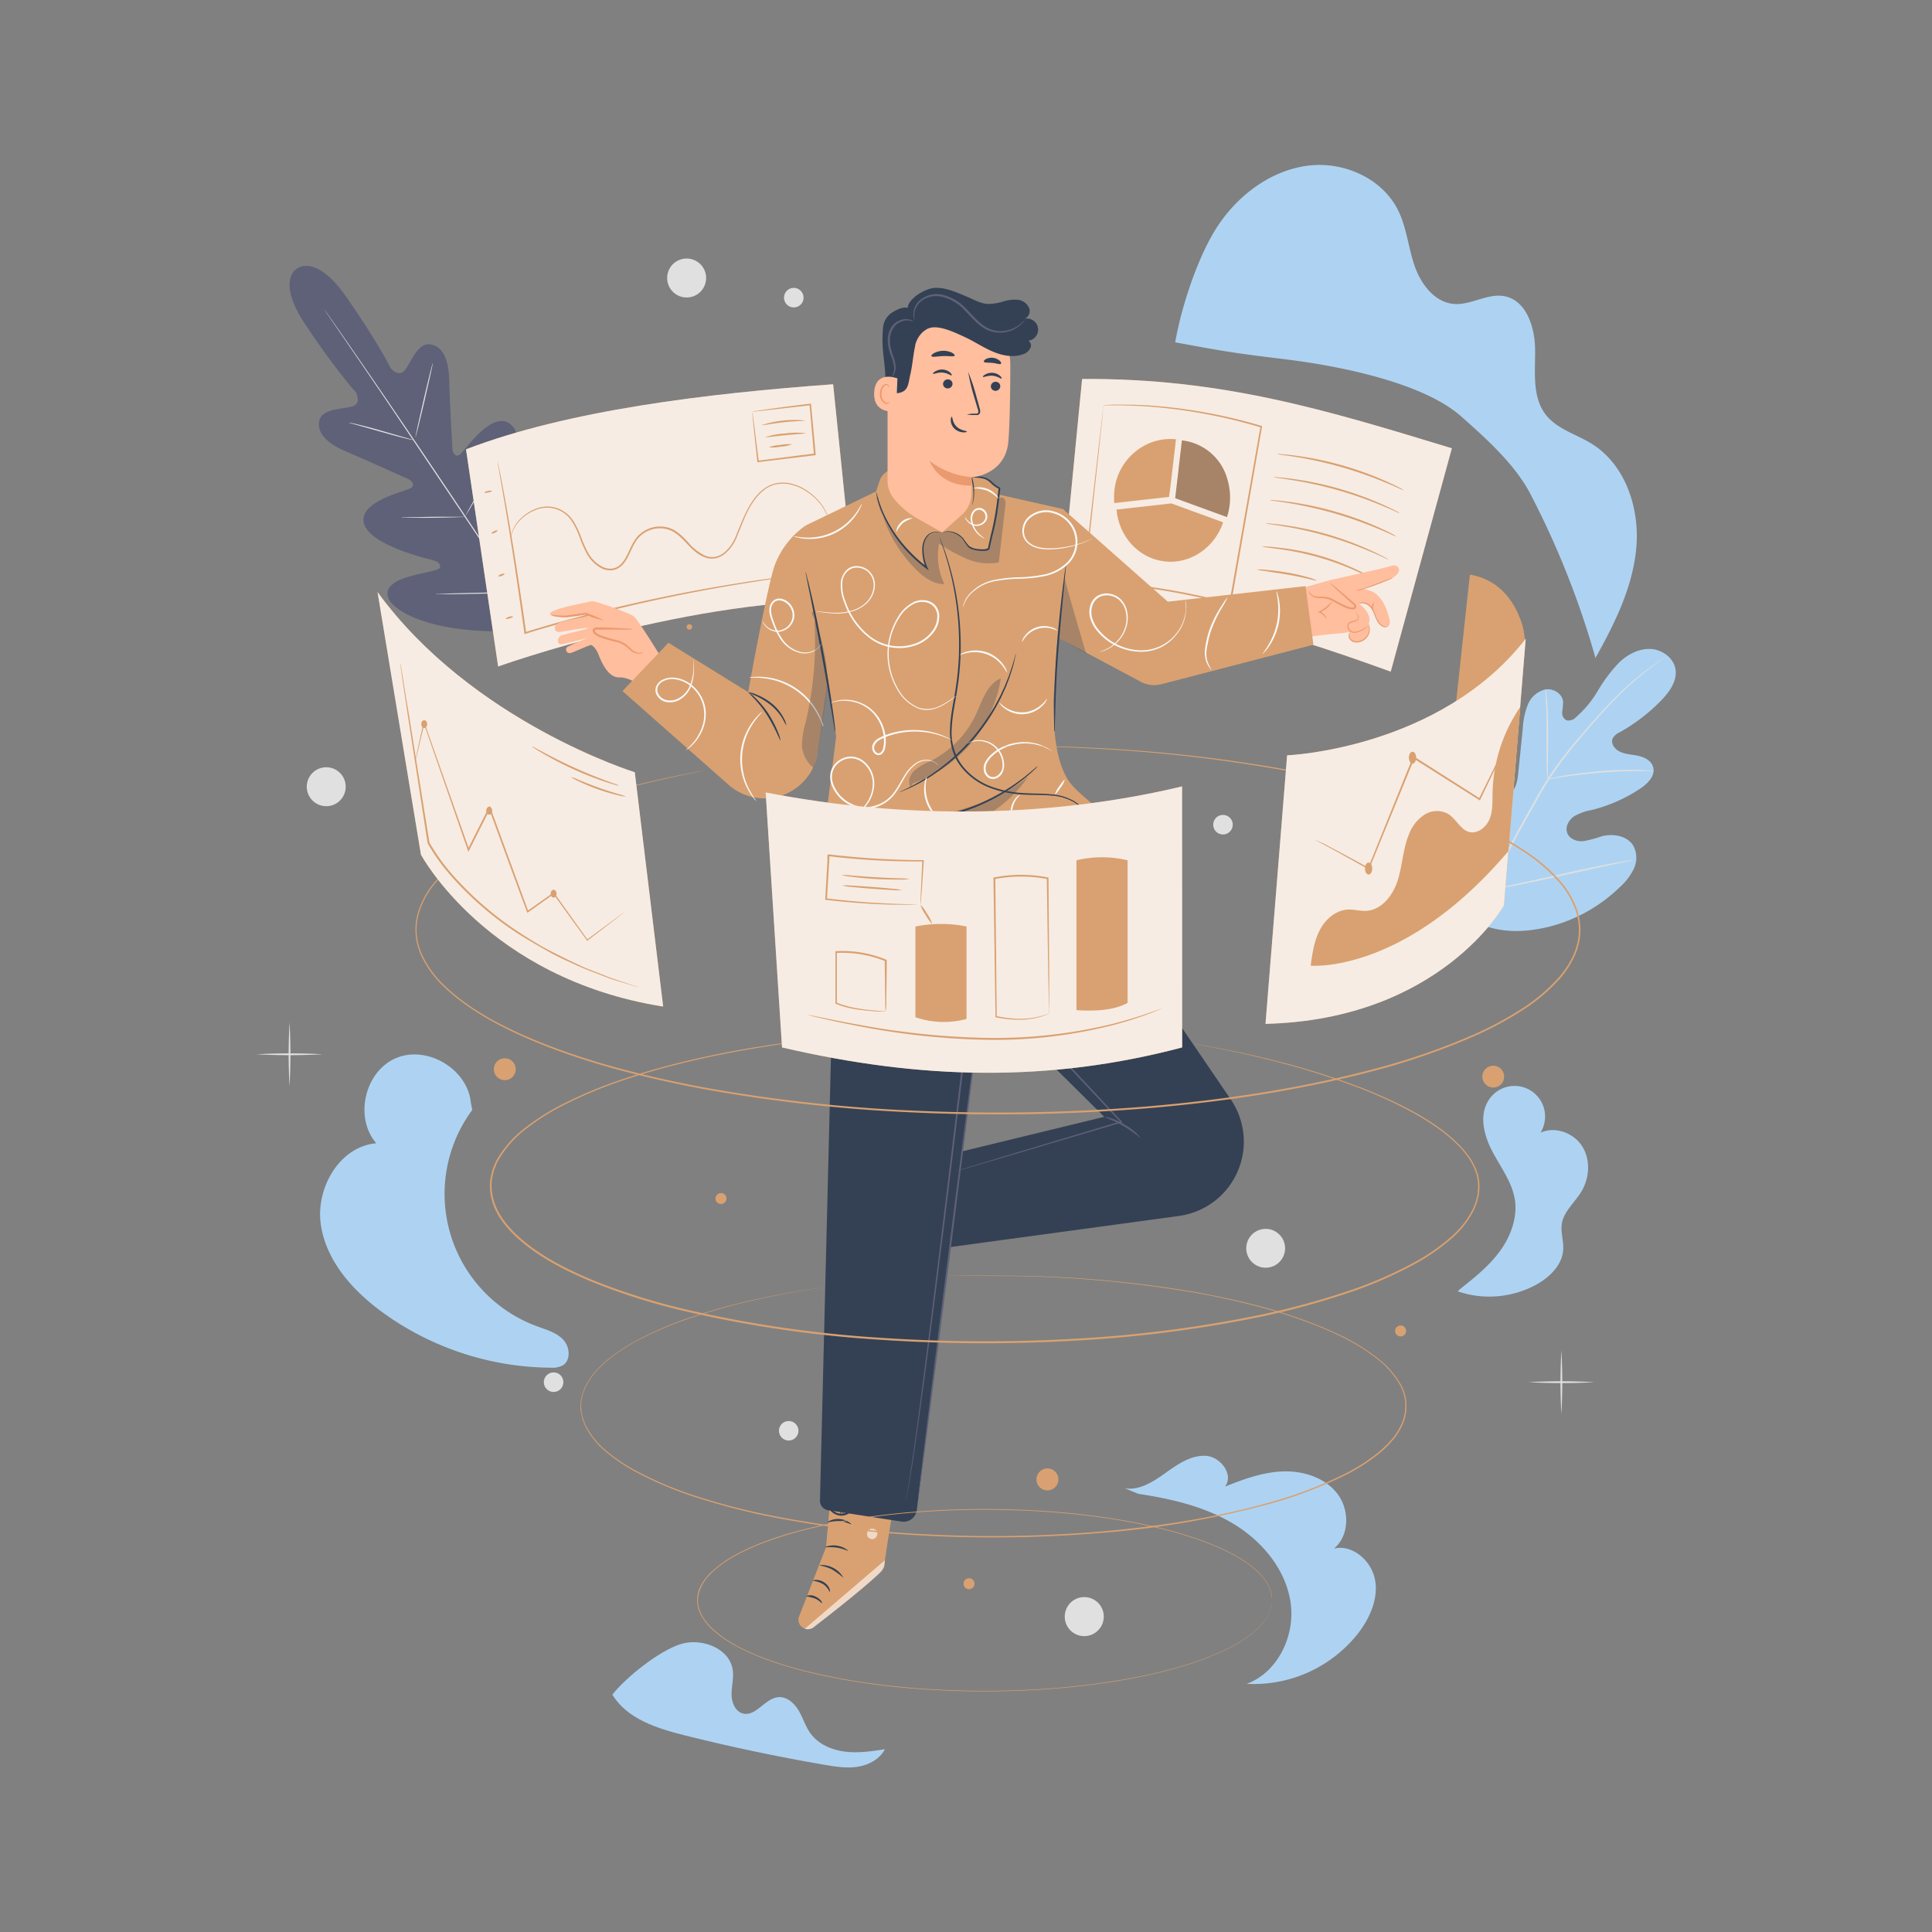 <svg xmlns="http://www.w3.org/2000/svg" width="590" height="590" viewBox="0 0 590 590">
  <rect x="0" y="0" width="590" height="590" fill="#808080" stroke="none"/>
  <g id="Grupo_89212" data-name="Grupo 89212" transform="translate(-8493.988 -1148.689)">
    <rect id="Rectángulo_31837" data-name="Rectángulo 31837" width="590" height="590" transform="translate(8493.988 1148.689)" fill="#344154" opacity="0"/>
    <g id="Grupo_89211" data-name="Grupo 89211" transform="translate(8572.348 1199.062)">
      <g id="freepik--background-complete--inject-49">
        <path id="Trazado_142714" data-name="Trazado 142714" d="M8651.088,1508.733c-2.092-2.2-5.177-3.032-8.019-4.077a43.084,43.084,0,0,1-19.74-66.056l-.429-2.206c-.973-10.309-13.414-17.689-22.927-13.591s-12.735,18.16-5.94,25.981c-11.155.92-18.537,13.592-16.957,24.727s9.681,20.177,18.714,26.8a88.6,88.6,0,0,0,51.449,17,7.139,7.139,0,0,0,3.66-.658C8653.513,1515.111,8653.18,1510.939,8651.088,1508.733Z" transform="translate(-8557.471 -1150.014)" fill="#aed3f2"/>
        <path id="Trazado_142715" data-name="Trazado 142715" d="M8909.034,1462.176c2.561-4.182,2.927-9.775.325-13.916s-8.313-6.22-12.756-4.181a9.339,9.339,0,0,0-15.851-9.881c-2.97,4.589-1.4,10.748,1.15,15.588s6.053,9.41,6.89,14.773-1.255,11.167-4.56,15.684-7.7,8.05-12.064,11.5l-.826.794a29.965,29.965,0,0,0,24.047-2.091c4.1-2.269,7.894-6.023,8.166-10.7.146-2.614-.825-5.228-.429-7.821C8903.661,1468.229,8907.007,1465.468,8909.034,1462.176Z" transform="translate(-8504.533 -1148.549)" fill="#aed3f2"/>
        <path id="Trazado_142716" data-name="Trazado 142716" d="M8723.531,1607.212c-4.066-.5-8.146-2.279-10.537-5.6-1.527-2.092-2.27-4.726-3.6-6.984s-3.639-4.3-6.273-4.047c-4.035.4-6.766,5.981-10.707,5-2.361-.6-3.491-3.377-3.5-5.813s.69-4.872.388-7.318c-.848-6.806-9.588-10.152-16.112-8.019s-16.415,9.984-20.67,15.369c4.476,7.434,13.644,10.319,22.05,12.431q21.171,5.3,42.709,9c3.366.575,6.807,1.129,10.173.6s6.724-2.321,8.28-5.353C8731.739,1607.107,8727.557,1607.724,8723.531,1607.212Z" transform="translate(-8543.869 -1122.665)" fill="#aed3f2"/>
        <path id="Trazado_142717" data-name="Trazado 142717" d="M8861.586,1563.464c-1.046-5.814-6.84-10.937-12.547-9.6,4.768-3.931,4.8-11.835,1.046-16.728s-10.331-7.016-16.509-6.827-12.108,2.352-17.837,4.653c2.813-3.576-1.308-9.16-5.845-9.41s-8.6,2.583-12.3,5.228-7.936,5.4-12.431,4.694l4.183,1.693c10.088,1.527,20.262,3.879,28.993,9.149s15.932,13.863,17.438,23.953-3.806,21.381-13.372,24.914a40.576,40.576,0,0,0,33.947-15.348C8859.954,1575.173,8862.63,1569.266,8861.586,1563.464Z" transform="translate(-8520.024 -1131.338)" fill="#aed3f2"/>
        <path id="Trazado_142718" data-name="Trazado 142718" d="M8569,1432.862a173.591,173.591,0,0,1,0-19.479,175.468,175.468,0,0,1,0,19.479Z" transform="translate(-8558.939 -1151.5)" fill="#e0e0e0"/>
        <path id="Trazado_142719" data-name="Trazado 142719" d="M8580.554,1421.654a185.921,185.921,0,0,1-20.128,0,186.672,186.672,0,0,1,20.128,0Z" transform="translate(-8560.426 -1150.068)" fill="#e0e0e0"/>
        <path id="Trazado_142720" data-name="Trazado 142720" d="M8898.216,1517.707a175.448,175.448,0,0,1,0-19.478,174.193,174.193,0,0,1,0,19.478Z" transform="translate(-8499.758 -1136.248)" fill="#e0e0e0"/>
        <path id="Trazado_142721" data-name="Trazado 142721" d="M8909.772,1506.527a180,180,0,0,1-20.139,0,186.2,186.2,0,0,1,20.139,0Z" transform="translate(-8501.245 -1134.811)" fill="#e0e0e0"/>
        <path id="Trazado_142722" data-name="Trazado 142722" d="M8848.137,1234.44a174.818,174.818,0,0,1,0-19.478,174.818,174.818,0,0,1,0,19.478Z" transform="translate(-8508.761 -1187.169)" fill="#e0e0e0"/>
        <path id="Trazado_142723" data-name="Trazado 142723" d="M8859.691,1223.258a186.065,186.065,0,0,1-20.136,0,186.985,186.985,0,0,1,20.136,0Z" transform="translate(-8510.249 -1185.732)" fill="#e0e0e0"/>
        <circle id="Elipse_4247" data-name="Elipse 4247" cx="5.949" cy="5.949" r="5.949" transform="translate(15.317 183.93)" fill="#e0e0e0"/>
        <path id="Trazado_142724" data-name="Trazado 142724" d="M8781.533,1568.064a5.959,5.959,0,1,1-5.967-5.948h.01a5.946,5.946,0,0,1,5.957,5.938Z" transform="translate(-8522.821 -1124.763)" fill="#e0e0e0"/>
        <path id="Trazado_142725" data-name="Trazado 142725" d="M8828.466,1472.743a5.929,5.929,0,1,1,0-.021Z" transform="translate(-8514.382 -1141.897)" fill="#e0e0e0"/>
        <path id="Trazado_142726" data-name="Trazado 142726" d="M8678.6,1221.576a5.949,5.949,0,1,1-5.949-5.95,5.949,5.949,0,0,1,5.949,5.95Z" transform="translate(-8541.322 -1187.05)" fill="#e0e0e0"/>
        <circle id="Elipse_4248" data-name="Elipse 4248" cx="2.98" cy="2.98" r="2.98" transform="translate(159.515 383.582)" fill="#e0e0e0"/>
        <path id="Trazado_142727" data-name="Trazado 142727" d="M8640.738,1506.932a2.98,2.98,0,1,1-2.989-2.969h.01a2.968,2.968,0,0,1,2.979,2.959Z" transform="translate(-8547.06 -1135.217)" fill="#e0e0e0"/>
        <path id="Trazado_142728" data-name="Trazado 142728" d="M8702.915,1226.21a2.98,2.98,0,1,1-2.979-2.98A2.98,2.98,0,0,1,8702.915,1226.21Z" transform="translate(-8535.883 -1185.683)" fill="#e0e0e0"/>
        <path id="Trazado_142729" data-name="Trazado 142729" d="M8814.011,1362.632a2.98,2.98,0,1,1-2.979-2.979,2.98,2.98,0,0,1,2.979,2.979Z" transform="translate(-8515.913 -1161.159)" fill="#e0e0e0"/>
        <path id="Trazado_142730" data-name="Trazado 142730" d="M8571.251,1218.35s-6.629,3.419,2.656,17.3,15.367,20.575,15.367,20.575,1.746,3.273-1.045,4.182-9.294.617-10.162,4.3,2.164,6.964,7.926,9.41,18.118,8.009,19.247,8.532,2.311,1.976.48,2.886-15.943,4.088-14.029,10.705,19.038,10.644,20.909,11.125,2.384,1.181,2.354,2.174-4.884,1.621-8.856,2.688-8.365,3.011-6.984,6.733,12.1,10.623,35.987,10.141l11.051-.941,4.894-10.016c9.169-22.059,6.639-34.5,3.69-37.21s-6.368.733-8.814,4.047-4.8,7.6-5.739,7.318-1.4-1.045-1.161-2.99,2.729-19.321-2.729-23.514-13.592,7.789-15.087,9.169-2.437-.3-2.509-1.516-.868-14.93-.994-21.119-1.934-10.278-5.812-10.832-5.875,5.6-7.716,7.894-4.256-.5-4.256-.5-4.015-8.113-13.592-21.82-15.212-8.636-15.212-8.636" transform="translate(-8558.892 -1186.71)" fill="#5e6178"/>
        <path id="Trazado_142731" data-name="Trazado 142731" d="M8645.408,1328.647c-6.965-10.089-19.028-28.228-29.484-43.775s-19.864-29.567-26.817-39.73l-8.2-11.96c-.963-1.4-1.705-2.5-2.228-3.251-.24-.376-.438-.66-.575-.858a1.716,1.716,0,0,1-.178-.3l.21.282.605.836,2.259,3.221c1.976,2.8,4.8,6.879,8.28,11.929,6.983,10.089,16.489,24.088,26.933,39.646s22.49,33.7,29.4,43.828" transform="translate(-8557.28 -1184.687)" fill="#e0e0e0"/>
        <path id="Trazado_142732" data-name="Trazado 142732" d="M8584.31,1258.1a3.553,3.553,0,0,1,.795.126c.5.093,1.234.261,2.091.48,1.788.419,4.255,1.047,6.953,1.84l6.92,2,2.093.6a2.683,2.683,0,0,1,.763.251,3.816,3.816,0,0,1-.8-.126c-.5-.094-1.232-.261-2.089-.48-1.79-.451-4.246-1.13-6.954-1.9l-6.909-1.945-2.093-.585A3.814,3.814,0,0,1,8584.31,1258.1Z" transform="translate(-8556.132 -1179.414)" fill="#e0e0e0"/>
        <path id="Trazado_142733" data-name="Trazado 142733" d="M8601.538,1265.4c-.084,0,1.045-5.155,2.509-11.5s2.761-11.418,2.844-11.4-1.044,5.165-2.509,11.5S8601.632,1265.423,8601.538,1265.4Z" transform="translate(-8553.036 -1182.218)" fill="#e0e0e0"/>
        <path id="Trazado_142734" data-name="Trazado 142734" d="M8614.211,1285.557a3.128,3.128,0,0,1,.364-.731l1.048-1.945c.919-1.641,2.184-3.91,3.491-6.461s2.4-4.9,3.137-6.607l.932-2.029a3.693,3.693,0,0,1,.374-.721,3.418,3.418,0,0,1-.249.774c-.188.5-.471,1.2-.837,2.091-.723,1.735-1.8,4.109-3.138,6.67s-2.6,4.82-3.575,6.43c-.49.806-.9,1.443-1.192,1.882A4.1,4.1,0,0,1,8614.211,1285.557Z" transform="translate(-8550.759 -1177.803)" fill="#e0e0e0"/>
        <path id="Trazado_142735" data-name="Trazado 142735" d="M8597.887,1282.767a2.987,2.987,0,0,1,.753-.073l2.092-.084c1.746,0,4.182-.094,6.795-.125s5.05,0,6.786,0h2.091a3.2,3.2,0,0,1,.752,0,3.158,3.158,0,0,1-.752.073l-2.091.084c-1.746.052-4.183.1-6.8.136s-5.049,0-6.784,0h-2.092A3.482,3.482,0,0,1,8597.887,1282.767Z" transform="translate(-8553.693 -1175.035)" fill="#e0e0e0"/>
        <path id="Trazado_142736" data-name="Trazado 142736" d="M8606.747,1302.618a5.175,5.175,0,0,1,.964-.084l2.634-.115c2.226-.084,5.3-.167,8.7-.241s6.473-.116,8.7-.137h2.646a6.508,6.508,0,0,1,.961,0,3.753,3.753,0,0,1-.961.094l-2.636.105c-2.226.084-5.3.167-8.7.241s-6.472.125-8.709.135h-2.634A5.455,5.455,0,0,1,8606.747,1302.618Z" transform="translate(-8552.098 -1171.518)" fill="#e0e0e0"/>
        <path id="Trazado_142737" data-name="Trazado 142737" d="M8627.1,1305.6a6.052,6.052,0,0,1,.439-.941l1.3-2.509c1.1-2.091,2.592-5.049,4.181-8.365s2.907-6.273,3.857-8.468l1.14-2.593a6.47,6.47,0,0,1,.451-.93,6.229,6.229,0,0,1-.325.983c-.24.626-.585,1.526-1.045,2.634-.9,2.206-2.206,5.227-3.784,8.531s-3.138,6.21-4.244,8.3c-.587,1.045-1.048,1.882-1.4,2.456A5.756,5.756,0,0,1,8627.1,1305.6Z" transform="translate(-8548.44 -1175.156)" fill="#e0e0e0"/>
        <path id="Trazado_142738" data-name="Trazado 142738" d="M8876.974,1399.693c-11.784-10.277-12.9-27.11-10.79-41.915.345-2.477.354-5.122,1.777-7.172s4.328-3.241,6.43-1.955c1.746,1.045,2.32,3.293,3.137,5.228a14.644,14.644,0,0,0,5.228,6.178c1.5.994,3.4,1.7,5.05,1.047,2.269-.942,2.834-3.869,3.084-6.347q.71-6.9,1.4-13.8a23.014,23.014,0,0,1,1.538-7.245,7.684,7.684,0,0,1,5.362-4.653c2.416-.407,5.176,1.266,5.406,3.733a21.911,21.911,0,0,1-.263,3.074,2.6,2.6,0,0,0,1.256,2.6,2.979,2.979,0,0,0,2.833-.837,32.921,32.921,0,0,0,6.849-8.26,45.649,45.649,0,0,1,6.481-8.573c2.6-2.467,6.033-4.275,9.587-4.1s7.078,2.771,7.6,6.274-1.893,6.89-4.4,9.462a55.326,55.326,0,0,1-12.641,9.692,4.61,4.61,0,0,0-2.143,1.86c-.711,1.589.669,3.388,2.236,4.1,1.769.816,3.785.836,5.688,1.275s3.89,1.506,4.423,3.4c.742,2.634-1.651,5.049-3.922,6.555a47.329,47.329,0,0,1-14.824,6.556,16.015,16.015,0,0,0-5.457,1.966c-1.6,1.108-2.73,3.23-2.028,5.071s2.905,2.635,4.851,2.488a35.076,35.076,0,0,0,5.636-1.484c3.523-.92,7.873-.21,9.732,2.948a7.867,7.867,0,0,1,.085,6.994,18.117,18.117,0,0,1-4.393,5.7A47.816,47.816,0,0,1,8900,1401.6c-8.154,1.883-15.526,1.83-23-1.871" transform="translate(-8505.616 -1168.883)" fill="#aed3f2"/>
        <path id="Trazado_142739" data-name="Trazado 142739" d="M8879.3,1390.4a221.05,221.05,0,0,1,11.365-22.854l3.283-5.834c1.045-1.913,2.154-3.806,3.314-5.6a112.247,112.247,0,0,1,7.32-9.912c2.466-3.032,4.911-5.834,7.222-8.427s4.528-4.966,6.63-7.047a88.937,88.937,0,0,1,10.634-9.075c1.338-.961,2.4-1.683,3.135-2.153l.826-.544.293-.167a1.41,1.41,0,0,1-.26.209l-.8.576c-.712.5-1.758,1.243-3.075,2.226a94.485,94.485,0,0,0-10.519,9.158c-2.092,2.092-4.267,4.475-6.564,7.068s-4.737,5.406-7.186,8.448a111.982,111.982,0,0,0-7.224,9.89c-1.147,1.778-2.216,3.66-3.292,5.584l-3.283,5.834a229.065,229.065,0,0,0-11.343,22.792" transform="translate(-8503.104 -1168.506)" fill="#e0e0e0"/>
        <path id="Trazado_142740" data-name="Trazado 142740" d="M8894.72,1354.6a5.093,5.093,0,0,1-.126-1.047c-.062-.7-.1-1.7-.146-2.959-.082-2.488-.082-5.938-.073-9.733s0-7.246-.146-9.734c-.062-1.243-.114-2.247-.167-2.937a5.192,5.192,0,0,1,0-1.045,4.644,4.644,0,0,1,.2,1.045c.1.69.209,1.694.3,2.938.209,2.488.313,5.939.293,9.755s0,7.141-.063,9.734v2.948A5.659,5.659,0,0,1,8894.72,1354.6Z" transform="translate(-8500.456 -1167.002)" fill="#e0e0e0"/>
        <path id="Trazado_142741" data-name="Trazado 142741" d="M8926.969,1348.345a7.212,7.212,0,0,1-1.276,0h-3.481c-2.938,0-7,.146-11.5.5s-8.511.858-11.418,1.307c-1.454.209-2.624.418-3.438.553a6.874,6.874,0,0,1-1.268.168,6.069,6.069,0,0,1,1.234-.345c.806-.189,1.976-.45,3.43-.7,2.9-.533,6.942-1.045,11.427-1.443a112.031,112.031,0,0,1,11.5-.366c1.475,0,2.668.1,3.492.178A6.266,6.266,0,0,1,8926.969,1348.345Z" transform="translate(-8500.354 -1163.254)" fill="#e0e0e0"/>
        <path id="Trazado_142742" data-name="Trazado 142742" d="M8881.45,1385.5a1.922,1.922,0,0,1-.176-.408c-.105-.324-.252-.722-.42-1.2-.354-1.045-.836-2.582-1.4-4.485-1.14-3.8-2.552-9.085-4.025-14.951s-2.834-11.176-3.89-14.993c-.513-1.851-.941-3.376-1.265-4.516-.138-.492-.24-.9-.336-1.234a2.117,2.117,0,0,1-.094-.439,1.394,1.394,0,0,1,.178.418l.417,1.2c.368,1.047.849,2.583,1.413,4.475,1.14,3.806,2.54,9.1,4.016,14.962s2.831,11.166,3.889,14.992c.523,1.851.951,3.378,1.265,4.517l.345,1.222A1.275,1.275,0,0,1,8881.45,1385.5Z" transform="translate(-8504.804 -1164.103)" fill="#e0e0e0"/>
        <path id="Trazado_142743" data-name="Trazado 142743" d="M8923.291,1371.371a2.572,2.572,0,0,1-.439.126l-1.266.271-4.673.983c-3.941.826-9.41,2.028-15.38,3.357s-11.448,2.5-15.412,3.241c-1.986.366-3.585.66-4.7.826l-1.286.2a1.257,1.257,0,0,1-.45,0l.438-.126,1.267-.271,4.673-.983c3.941-.826,9.41-2.028,15.38-3.367s11.448-2.488,15.41-3.23c1.987-.376,3.587-.658,4.706-.826l1.285-.2A1.251,1.251,0,0,1,8923.291,1371.371Z" transform="translate(-8503.034 -1159.056)" fill="#e0e0e0"/>
        <path id="Trazado_142744" data-name="Trazado 142744" d="M8798.214,1245.523c1.894-10.9,7.089-26.818,13.31-35.956s15.808-16.321,26.807-17.889,23,3.66,27.916,13.519c2.646,5.3,3.136,11.406,5.06,17s6.148,11.208,12.056,11.657c5.229.408,10.276-3.366,15.42-2.362,6.714,1.306,9.3,9.565,9.337,16.393s-.939,14.418,3.262,19.8c3.43,4.412,9.316,5.928,14.053,8.887,10.258,6.4,14.638,19.6,13.592,31.647s-6.587,23.189-12.474,33.739a264.277,264.277,0,0,0-19.864-50.059c-4.758-9.117-13.445-16.865-21.13-23.692-11.8-10.455-37.7-15.484-53.374-17.407s-18.433-2.342-33.937-5.227" transform="translate(-8517.681 -1191.404)" fill="#aed3f2"/>
      </g>
      <g id="freepik--back-screens--inject-49" transform="translate(63.955 65.352)">
        <path id="Trazado_142745" data-name="Trazado 142745" d="M8726.746,1248.177c-38.757,2.813-81.078,7.946-112.109,19.865l9.807,66.317s60.137-21.527,109.078-20.032Z" transform="translate(-8614.637 -1246.551)" fill="#d9a171"/>
        <g id="Grupo_89197" data-name="Grupo 89197" transform="translate(0 1.626)" opacity="0.8">
          <path id="Trazado_142746" data-name="Trazado 142746" d="M8726.746,1248.177c-38.757,2.813-81.078,7.946-112.109,19.865l9.807,66.317s60.137-21.527,109.078-20.032Z" transform="translate(-8614.637 -1248.177)" fill="#fff" stroke="#5e6178" stroke-miterlimit="10" stroke-width="0"/>
        </g>
        <path id="Trazado_142747" data-name="Trazado 142747" d="M8722.445,1301.989l-.374.063-1.1.157-4.184.523c-1.839.219-4.088.491-6.689.867s-5.574.753-8.836,1.3a516.032,516.032,0,0,0-50.634,10.455c-6.8,1.757-13.351,3.565-19.343,5.447l-.3.084v-.3c-2.091-15.2-4.119-28.312-5.679-37.638-.792-4.621-1.431-8.365-1.87-10.885-.219-1.244-.387-2.216-.512-2.906a3.745,3.745,0,0,0-.116-.753.9.9,0,0,1,0-.262.951.951,0,0,1,.073.251,4.061,4.061,0,0,0,.168.742c.135.69.335,1.652.6,2.9.5,2.52,1.2,6.21,2.018,10.853,1.653,9.284,3.745,22.394,5.877,37.638l-.346-.209c6.012-1.9,12.546-3.722,19.373-5.479a493.616,493.616,0,0,1,50.709-10.266c3.271-.513,6.271-.858,8.855-1.2s4.862-.6,6.7-.784l4.245-.428,1.106-.094A1.36,1.36,0,0,1,8722.445,1301.989Z" transform="translate(-8613.169 -1242.963)" fill="#d9a171"/>
        <path id="Trazado_142748" data-name="Trazado 142748" d="M8723.186,1284.877s-.147-.46-.45-1.327a13.925,13.925,0,0,0-2-3.419,17.365,17.365,0,0,0-4.706-4.13c-.5-.334-1.1-.585-1.672-.888a14.953,14.953,0,0,0-1.891-.68,10.36,10.36,0,0,0-4.32-.418,8.991,8.991,0,0,0-4.39,1.725,14.837,14.837,0,0,0-3.514,3.817c-2.092,3.021-3.356,6.7-4.926,10.518a13.03,13.03,0,0,1-3.646,5.228,6.866,6.866,0,0,1-3.022,1.453,6.147,6.147,0,0,1-3.409-.4c-4.41-1.746-6.377-6.838-10.84-8.365a8.75,8.75,0,0,0-6.618.544,8.493,8.493,0,0,0-2.627,2.028,13.6,13.6,0,0,0-1.744,2.8c-.992,1.965-1.745,4.182-3.43,5.7a5.106,5.106,0,0,1-3.012,1.349,6.015,6.015,0,0,1-3.136-.669,11.347,11.347,0,0,1-4.328-4.255,37.657,37.657,0,0,1-2.29-5.228,24.768,24.768,0,0,0-2.269-4.716,9.416,9.416,0,0,0-3.461-3.22,8.991,8.991,0,0,0-7.946-.23,13.432,13.432,0,0,0-5.048,3.638,9.765,9.765,0,0,0-1.894,3.46c-.271.868-.3,1.359-.346,1.35a5.96,5.96,0,0,1,.241-1.38,9.422,9.422,0,0,1,1.828-3.565,13.62,13.62,0,0,1,5.093-3.785,9.285,9.285,0,0,1,8.249.177,9.775,9.775,0,0,1,3.639,3.325,24.829,24.829,0,0,1,2.331,4.789,37.938,37.938,0,0,0,2.29,5.134,10.8,10.8,0,0,0,4.183,4.056,5.5,5.5,0,0,0,2.873.617,4.647,4.647,0,0,0,2.709-1.234c1.548-1.411,2.3-3.544,3.293-5.542a14.19,14.19,0,0,1,1.819-2.927,9,9,0,0,1,2.791-2.154,9.277,9.277,0,0,1,7.036-.575c2.373.785,4.078,2.613,5.658,4.266a15.791,15.791,0,0,0,5.229,4.181,5.607,5.607,0,0,0,3.135.367,6.413,6.413,0,0,0,2.791-1.339,12.712,12.712,0,0,0,3.514-5.018c1.558-3.775,2.929-7.507,5.018-10.571a14.809,14.809,0,0,1,3.639-3.91,9.5,9.5,0,0,1,4.59-1.767,10.78,10.78,0,0,1,4.455.471,15.211,15.211,0,0,1,1.935.721,18.053,18.053,0,0,1,6.409,5.228,13.478,13.478,0,0,1,1.934,3.524,10.359,10.359,0,0,1,.272,1.045C8723.2,1284.745,8723.193,1284.811,8723.186,1284.877Z" transform="translate(-8612.547 -1241.974)" fill="#d9a171"/>
        <path id="Trazado_142749" data-name="Trazado 142749" d="M8621.7,1275.8c0,.146-.48.366-1.129.492s-1.2.1-1.224,0,.473-.366,1.119-.492S8621.651,1275.651,8621.7,1275.8Z" transform="translate(-8613.789 -1241.604)" fill="#d9a171"/>
        <path id="Trazado_142750" data-name="Trazado 142750" d="M8623.086,1286.025c.063.146-.313.45-.848.7s-1.045.334-1.045.2.323-.439.857-.69S8623.022,1285.92,8623.086,1286.025Z" transform="translate(-8613.457 -1239.755)" fill="#d9a171"/>
        <path id="Trazado_142751" data-name="Trazado 142751" d="M8624.907,1297.277c0,.146-.344.407-.878.6s-1.045.219-1.045.084.345-.408.877-.6S8624.856,1297.141,8624.907,1297.277Z" transform="translate(-8613.135 -1237.739)" fill="#d9a171"/>
        <path id="Trazado_142752" data-name="Trazado 142752" d="M8627.129,1308.3c0,.146-.407.419-1.046.6s-1.107.23-1.149.084.4-.407.981-.6S8627.077,1308.165,8627.129,1308.3Z" transform="translate(-8612.785 -1235.757)" fill="#d9a171"/>
        <path id="Trazado_142753" data-name="Trazado 142753" d="M8688.756,1255.7a5.344,5.344,0,0,1,1.266-.292c.836-.137,2.091-.325,3.606-.544,3.137-.439,7.537-1.045,12.819-1.662h.249v.25c.408,4.455.891,9.578,1.391,15.014v.492h-.261l-17.324,2.091h-.24v-.23c-.481-4.548-.888-8.363-1.181-11.072-.127-1.275-.22-2.289-.3-3.063a8.7,8.7,0,0,1-.062-1.045,9.425,9.425,0,0,1,.188,1.108c.115.774.252,1.809.429,3.137.346,2.7.815,6.44,1.391,10.935l-.26-.209,17.322-2.206-.24.292v-.219c-.482-5.436-.932-10.57-1.327-15.024l.272.219Z" transform="translate(-8601.32 -1245.647)" fill="#d9a171"/>
        <path id="Trazado_142754" data-name="Trazado 142754" d="M8704.41,1257.579c0,.167-2.979.157-6.618.555s-6.557,1.045-6.6.846A32.176,32.176,0,0,1,8704.41,1257.579Z" transform="translate(-8600.872 -1244.891)" fill="#d9a171"/>
        <path id="Trazado_142755" data-name="Trazado 142755" d="M8704.441,1260.877c0,.157-2.781.261-6.18.6s-6.158.753-6.189.6a24.2,24.2,0,0,1,6.137-1.14A23.805,23.805,0,0,1,8704.441,1260.877Z" transform="translate(-8600.716 -1244.3)" fill="#d9a171"/>
        <path id="Trazado_142756" data-name="Trazado 142756" d="M8700.123,1263.729a11.428,11.428,0,0,1-3.535.721,12.189,12.189,0,0,1-3.585.189,11.812,11.812,0,0,1,3.522-.722A12.316,12.316,0,0,1,8700.123,1263.729Z" transform="translate(-8600.548 -1243.765)" fill="#d9a171"/>
        <path id="Trazado_142757" data-name="Trazado 142757" d="M8888.025,1267.976c-37.953-11.564-69.977-21.443-112.916-21.172l-6.566,67.572c44.653,3.952,59.595,6.879,100.809,21.8Z" transform="translate(-8586.968 -1246.798)" fill="#d9a171"/>
        <g id="Grupo_89198" data-name="Grupo 89198" transform="translate(181.574)" opacity="0.8">
          <path id="Trazado_142758" data-name="Trazado 142758" d="M8888.025,1267.976c-37.953-11.564-69.977-21.443-112.916-21.172l-6.566,67.572c44.653,3.952,59.595,6.879,100.809,21.8Z" transform="translate(-8768.543 -1246.798)" fill="#fff" stroke="#5e6178" stroke-miterlimit="10" stroke-width="0"/>
        </g>
        <path id="Trazado_142759" data-name="Trazado 142759" d="M8799.615,1276.756l1.673-14.334a16.77,16.77,0,0,0-11.7,3.242,17.585,17.585,0,0,0-7.2,14.156,20.453,20.453,0,0,0,.054,2.091h0l16.728-1.882Z" transform="translate(-8584.48 -1244.005)" fill="#d9a171"/>
        <path id="Trazado_142760" data-name="Trazado 142760" d="M8814.075,1274.349a16.215,16.215,0,0,0-11.929-11.323l-.5-.1-.325-.073-.982-.146h-.083l-1.652,14.271-.4,3.367,15.807,5.771h0a18.029,18.029,0,0,0,.817-3.67A19.748,19.748,0,0,0,8814.075,1274.349Z" transform="translate(-8581.637 -1243.939)" fill="#d9a171"/>
        <g id="Grupo_89199" data-name="Grupo 89199" transform="translate(216.568 18.763)" opacity="0.3">
          <path id="Trazado_142761" data-name="Trazado 142761" d="M8814.075,1274.349a16.215,16.215,0,0,0-11.929-11.323l-.5-.1-.325-.073-.982-.146h-.083l-1.652,14.271-.4,3.367,15.807,5.771h0a18.029,18.029,0,0,0,.817-3.67A19.748,19.748,0,0,0,8814.075,1274.349Z" transform="translate(-8798.205 -1262.702)" fill="#344154"/>
        </g>
        <path id="Trazado_142762" data-name="Trazado 142762" d="M8799.744,1279.017l-16.729,1.882c.7,8.113,6.618,14.836,14.565,15.818s15.4-4.182,18.013-11.918l-15.807-5.771" transform="translate(-8584.368 -1241.007)" fill="#d9a171"/>
        <path id="Trazado_142763" data-name="Trazado 142763" d="M8863.286,1277.323a9.071,9.071,0,0,1-1.474-.6c-.932-.428-2.29-1.045-3.984-1.725a122.759,122.759,0,0,0-27.411-7.862c-1.8-.293-3.274-.5-4.289-.638a8.166,8.166,0,0,1-1.568-.271,10.242,10.242,0,0,1,1.6.062c1.044.073,2.5.23,4.318.471a100.659,100.659,0,0,1,27.507,7.84c1.672.753,3.011,1.4,3.919,1.883A9.3,9.3,0,0,1,8863.286,1277.323Z" transform="translate(-8576.898 -1243.307)" fill="#d9a171"/>
        <path id="Trazado_142764" data-name="Trazado 142764" d="M8862.312,1283.273a10.069,10.069,0,0,1-1.475-.606c-.93-.419-2.29-1.045-3.983-1.715a118.486,118.486,0,0,0-27.413-7.82c-1.8-.294-3.272-.5-4.286-.638a10.855,10.855,0,0,1-1.569-.271,7.626,7.626,0,0,1,1.6.062c1.046.063,2.5.22,4.317.46a100.9,100.9,0,0,1,14.032,2.948,102.643,102.643,0,0,1,13.477,4.9c1.673.753,3.011,1.4,3.922,1.882A7.806,7.806,0,0,1,8862.312,1283.273Z" transform="translate(-8577.074 -1242.231)" fill="#d9a171"/>
        <path id="Trazado_142765" data-name="Trazado 142765" d="M8861.337,1289.282a8.968,8.968,0,0,1-1.474-.6c-.931-.418-2.29-1.045-3.983-1.725a123.706,123.706,0,0,0-13.468-4.757,125.29,125.29,0,0,0-13.946-3.137c-1.8-.282-3.263-.5-4.286-.637a8.1,8.1,0,0,1-1.567-.272,10.181,10.181,0,0,1,1.6.063c1.047.073,2.5.23,4.318.471a101.057,101.057,0,0,1,14.03,2.948,99.785,99.785,0,0,1,13.479,4.9c1.673.753,3.011,1.4,3.92,1.882A8.227,8.227,0,0,1,8861.337,1289.282Z" transform="translate(-8577.25 -1241.162)" fill="#d9a171"/>
        <path id="Trazado_142766" data-name="Trazado 142766" d="M8859.214,1295.254a10.143,10.143,0,0,1-1.432-.6c-.9-.428-2.218-1.045-3.848-1.714a112.771,112.771,0,0,0-26.6-7.831c-1.757-.293-3.137-.5-4.182-.637a7.786,7.786,0,0,1-1.526-.272,8.482,8.482,0,0,1,1.558.062c.993.063,2.425.219,4.182.471a95.566,95.566,0,0,1,13.645,2.948,97.5,97.5,0,0,1,13.079,4.935c1.62.753,2.917,1.4,3.785,1.882A8.184,8.184,0,0,1,8859.214,1295.254Z" transform="translate(-8577.427 -1240.076)" fill="#d9a171"/>
        <path id="Trazado_142767" data-name="Trazado 142767" d="M8854.39,1299.808a7.938,7.938,0,0,1-1.286-.512l-3.463-1.537a84.187,84.187,0,0,0-23.857-6.806l-3.752-.523a8.423,8.423,0,0,1-1.37-.241,5.959,5.959,0,0,1,1.39,0c.9,0,2.187.168,3.775.344a72.695,72.695,0,0,1,23.974,6.838c1.452.69,2.6,1.275,3.4,1.7A6.686,6.686,0,0,1,8854.39,1299.808Z" transform="translate(-8577.6 -1239.006)" fill="#d9a171"/>
        <path id="Trazado_142768" data-name="Trazado 142768" d="M8837.771,1299.532a18.041,18.041,0,0,1-2.7-.554c-1.651-.387-3.941-.888-6.492-1.318s-4.883-.763-6.566-1.045a16.1,16.1,0,0,1-2.718-.471,12.779,12.779,0,0,1,2.761.084c1.7.146,4.046.4,6.618.847a59.432,59.432,0,0,1,6.493,1.484A12.124,12.124,0,0,1,8837.771,1299.532Z" transform="translate(-8577.846 -1237.935)" fill="#d9a171"/>
        <path id="Trazado_142769" data-name="Trazado 142769" d="M8780.587,1253.577l.878-.052,2.614-.084c2.3,0,5.646,0,9.91.219a158.554,158.554,0,0,1,34.816,6.273l.188.063v.2c-2.614,14.982-5.729,32.787-9.055,51.836-.136.774-.271,1.548-.407,2.3v.293l-.293-.073a226.021,226.021,0,0,0-23.241-4.8c-7.5-1.15-14.638-1.966-21.308-2.384h-.263v-.25c1.83-15.986,3.367-29.369,4.445-38.789.543-4.663.981-8.364,1.274-10.873.146-1.234.271-2.185.345-2.854a5.007,5.007,0,0,1,.095-.733c.021-.187,0-.241,0-.23a1.3,1.3,0,0,1,0,.262,3.06,3.06,0,0,1-.074.753c-.062.68-.167,1.652-.293,2.907-.261,2.551-.657,6.273-1.148,10.935-1.047,9.41-2.467,22.74-4.183,38.684l-.23-.262c6.682.4,13.854,1.2,21.36,2.342a227.218,227.218,0,0,1,23.3,4.789l-.334.219c.136-.753.271-1.525.407-2.3,3.355-19.05,6.492-36.844,9.128-51.817l.156.262a161.668,161.668,0,0,0-34.691-6.41c-4.244-.282-7.61-.355-9.868-.344h-3.513Z" transform="translate(-8585.911 -1245.604)" fill="#d9a171"/>
      </g>
      <g id="freepik--Character--inject-49" transform="translate(89.614 37.526)">
        <path id="Trazado_142770" data-name="Trazado 142770" d="M8744.725,1372.989l37.012,8.2,5.655-8.2-.908-10.549-5.625-5.144h-19.385l-18.108,16.31" transform="translate(-8617.152 -1199.109)" fill="#d9a171"/>
        <g id="Grupo_89200" data-name="Grupo 89200" transform="translate(126.213 158.187)" opacity="0.3">
          <path id="Trazado_142771" data-name="Trazado 142771" d="M8744.725,1372.989l37.012,8.2,5.655-8.2-.908-10.549-5.625-5.144h-19.385l-18.108,16.31" transform="translate(-8743.365 -1357.296)" fill="#344154"/>
        </g>
        <path id="Trazado_142772" data-name="Trazado 142772" d="M8793.838,1307.956l46.725-6.273,7.318-2.092s16.842-3.7,18.412-4.265c1.818-.649,2.571.073,2.758.753.3,1.045-.719,2.269-2.269,2.875-.522.209-9.063,3.136-9.063,3.136a21.149,21.149,0,0,1,2.886.836c2.039.69,3.993,3.325,4.977,6.4s.993,4.015-.187,4.454a1.642,1.642,0,0,1-1.359-.187,3.243,3.243,0,0,1-1.4-1.757c-1.642-4.9-4.705-5.29-4.705-5.29l-.962.271s3.137,2.206,3.137,4.883a3.017,3.017,0,0,1-.251,1.14,4.046,4.046,0,0,1-4.507,5.321c-.669-.125-1.4-.523-1.494-1.191a2.1,2.1,0,0,1,.219-1.045,4.813,4.813,0,0,0,.168-.554l-2.8.387s-6.346.523-9.075,1.045l-43.745,13.173a11.33,11.33,0,0,1-14.137-7.549q-.028-.083-.05-.166h0a11.322,11.322,0,0,1,7.818-13.974A11.182,11.182,0,0,1,8793.838,1307.956Z" transform="translate(-8609.85 -1210.294)" fill="#ffbe9d"/>
        <path id="Trazado_142773" data-name="Trazado 142773" d="M8832.874,1302.047a2.351,2.351,0,0,0,2.017,1.862c.963.2,1.966.073,2.938.2,2.907.4,5.176,3.043,8.093,3.294.407,0,.929,0,1.046-.44s-.2-.7-.482-.951l-7.317-6.451" transform="translate(-8601.063 -1209.488)" fill="#ffbe9d"/>
        <path id="Trazado_142774" data-name="Trazado 142774" d="M8839.2,1299.559a4.975,4.975,0,0,1,.857.617c.523.428,1.286,1.045,2.206,1.84l3.231,2.77.919.806c.282.282.765.523.848,1.192a.824.824,0,0,1-.5.774,1.712,1.712,0,0,1-.785.125,5.873,5.873,0,0,1-1.4-.282,37.434,37.434,0,0,1-4.673-2.363,7.151,7.151,0,0,0-2.092-.69c-.678-.1-1.349-.084-1.954-.125a3.443,3.443,0,0,1-2.666-1.15,1.277,1.277,0,0,1-.323-1.045,3.01,3.01,0,0,0,.489.878,3.278,3.278,0,0,0,2.511.9,19.636,19.636,0,0,1,2.007.062,7.74,7.74,0,0,1,2.237.68,42.518,42.518,0,0,0,4.62,2.311,6.281,6.281,0,0,0,1.267.251c.406,0,.753-.116.71-.325a2.045,2.045,0,0,0-.647-.815l-.921-.816-3.136-2.865-2.092-1.965C8839.421,1299.862,8839.172,1299.591,8839.2,1299.559Z" transform="translate(-8601.068 -1209.488)" fill="#eb996e"/>
        <path id="Trazado_142775" data-name="Trazado 142775" d="M8845.82,1305.038a3.945,3.945,0,0,1,1.84,0,3.047,3.047,0,0,1,1.6,1.045,7.692,7.692,0,0,1,1.15,2.185,12.931,12.931,0,0,0,1.045,2.322,4.1,4.1,0,0,0,1.526,1.473,1.568,1.568,0,0,0,1.434,0c.3-.157.418-.314.408-.324s-.169.084-.461.2a1.556,1.556,0,0,1-1.265-.126,4.067,4.067,0,0,1-1.36-1.422,13.343,13.343,0,0,1-1.045-2.29,7.692,7.692,0,0,0-1.233-2.258,3.28,3.28,0,0,0-1.788-1.14,3.009,3.009,0,0,0-1.433,0C8845.967,1304.912,8845.809,1305.017,8845.82,1305.038Z" transform="translate(-8598.735 -1208.578)" fill="#eb996e"/>
        <path id="Trazado_142776" data-name="Trazado 142776" d="M8856.469,1298.159a9.327,9.327,0,0,0-1.7.574l-4.058,1.5-4.056,1.432a8.758,8.758,0,0,0-1.675.637,8.385,8.385,0,0,0,1.758-.4c1.045-.3,2.53-.763,4.119-1.339s3.021-1.14,4.036-1.589A7.921,7.921,0,0,0,8856.469,1298.159Z" transform="translate(-8598.888 -1209.739)" fill="#eb996e"/>
        <path id="Trazado_142777" data-name="Trazado 142777" d="M8845.133,1307.18s.125.168.365.429a1.665,1.665,0,0,1,.534,1.286.894.894,0,0,1-.555.69,5.081,5.081,0,0,1-1.128.314,2,2,0,0,0-1.267.669,1.736,1.736,0,0,0-.209,1.537,1.946,1.946,0,0,0,1.047,1.129,2.358,2.358,0,0,0,1.4.209,7.946,7.946,0,0,0,2.165-.806,4.6,4.6,0,0,0,1.254-.93,1.193,1.193,0,0,0,.293-.492,4.474,4.474,0,0,1-.4.387,5.233,5.233,0,0,1-1.265.806,8.23,8.23,0,0,1-2.091.71,1.924,1.924,0,0,1-2.092-1.118,1.394,1.394,0,0,1,.146-1.224,1.681,1.681,0,0,1,1.046-.554,5.048,5.048,0,0,0,1.192-.376,1.181,1.181,0,0,0,.668-.92,1.788,1.788,0,0,0-.68-1.422A2.249,2.249,0,0,0,8845.133,1307.18Z" transform="translate(-8599.28 -1208.118)" fill="#eb996e"/>
        <path id="Trazado_142778" data-name="Trazado 142778" d="M8844.075,1312.444a.8.8,0,0,0-.46.219,1.564,1.564,0,0,0-.522,1.3,2.094,2.094,0,0,0,1.243,1.662,3.4,3.4,0,0,0,2.531,0,4.1,4.1,0,0,0,2.017-1.537,3.939,3.939,0,0,0,.681-1.944,3.572,3.572,0,0,0-.157-1.38,1.118,1.118,0,0,0-.21-.46,7.246,7.246,0,0,1,.116,1.808,3.867,3.867,0,0,1-2.562,3.137,3.136,3.136,0,0,1-2.278,0,1.834,1.834,0,0,1-1.131-1.38,1.491,1.491,0,0,1,.368-1.172C8843.918,1312.537,8844.1,1312.474,8844.075,1312.444Z" transform="translate(-8599.229 -1207.557)" fill="#eb996e"/>
        <path id="Trazado_142779" data-name="Trazado 142779" d="M8837.731,1309.7a1.7,1.7,0,0,0-.3-.815,3.428,3.428,0,0,0-1.705-1.391v.314a8.426,8.426,0,0,0,1.047-.585,7.718,7.718,0,0,0,2.926-3.021,19.846,19.846,0,0,1-3.136,2.718,11.978,11.978,0,0,1-1.047.585l-.354.189.375.125a3.572,3.572,0,0,1,1.643,1.192C8837.564,1309.42,8837.679,1309.713,8837.731,1309.7Z" transform="translate(-8600.652 -1208.653)" fill="#eb996e"/>
        <path id="Trazado_142780" data-name="Trazado 142780" d="M8849.761,1304.629c-.062-.063-.553.481-.616,1.348s.356,1.464.439,1.412-.135-.638-.072-1.391S8849.856,1304.691,8849.761,1304.629Z" transform="translate(-8598.141 -1208.577)" fill="#eb996e"/>
        <path id="Trazado_142781" data-name="Trazado 142781" d="M8670,1320.94s-6.815-11.051-8.028-11.992-12.014-4.894-12.933-4.6-14.011,2.519-12.545,4.077,10.631-.136,10.631-.136l1.234.616s-7.895,1.255-9.556,2.217-1.046,2.75.449,2.6,8.29-1.475,8.7-1.192-7.455,1.85-8.3,2.342c-1.14.68-1.257,2.7.188,2.6.847-.062,8.26-1.976,8.26-1.976a63.611,63.611,0,0,0-6.419,2.782,1.072,1.072,0,0,0,1.045,1.839c.879-.188,5.029-2.174,6.2-2.426,0,0,1.046.294,2.091,2.509.46,1.047,2.571,7.476,6.431,7.392,3.418-.073,6.775,2.739,6.775,2.739Z" transform="translate(-8636.385 -1208.63)" fill="#ffbe9d"/>
        <path id="Trazado_142782" data-name="Trazado 142782" d="M8636.534,1307.913a5.983,5.983,0,0,0,2.383.659,13.591,13.591,0,0,0,2.7.115c1.045-.115,2.092-.261,3.24-.428l2.447-.355h-.146a34.266,34.266,0,0,0,5.645,1.766,36.123,36.123,0,0,0-5.446-2.321h-.146l-2.425.324-3.212.47a16.935,16.935,0,0,1-2.612,0C8637.475,1308.039,8636.555,1307.82,8636.534,1307.913Z" transform="translate(-8636.358 -1208.087)" fill="#eb996e"/>
        <path id="Trazado_142783" data-name="Trazado 142783" d="M8662.869,1318.38a2.626,2.626,0,0,1-3.043,0c-.932-.565-1.65-1.422-2.54-2.091-2.655-1.883-6.493-1.433-9.065-3.44-.355-.271-.71-.731-.512-1.14s.69-.418,1.118-.408l10.779.251" transform="translate(-8634.359 -1207.377)" fill="#ffbe9d"/>
        <path id="Trazado_142784" data-name="Trazado 142784" d="M8659.649,1311.631a4.99,4.99,0,0,0-1.161-.146c-.753,0-1.839-.115-3.137-.166l-4.714-.189h-1.37a2.091,2.091,0,0,0-1.578.335.916.916,0,0,0-.179,1.045,1.841,1.841,0,0,0,.544.7,7.194,7.194,0,0,0,1.349.826,41.68,41.68,0,0,0,5.593,1.6,8.222,8.222,0,0,1,2.207,1.045c.627.428,1.148.951,1.683,1.38a3.821,3.821,0,0,0,3.032,1.045,1.46,1.46,0,0,0,1.045-.585,3.385,3.385,0,0,1-1.045.355,3.738,3.738,0,0,1-2.718-1.172c-.492-.428-1.046-.972-1.673-1.463a8.354,8.354,0,0,0-2.332-1.129,47.463,47.463,0,0,1-5.488-1.61,7,7,0,0,1-1.235-.742c-.345-.283-.512-.67-.322-.817a2.252,2.252,0,0,1,1.139-.166h9.223A4.364,4.364,0,0,0,8659.649,1311.631Z" transform="translate(-8634.4 -1207.414)" fill="#eb996e"/>
        <path id="Trazado_142785" data-name="Trazado 142785" d="M8711.58,1525.985,8709.1,1553.4l-8.229,21.13a2.824,2.824,0,0,0,1.615,3.651c.057.022.114.042.174.061h0a2.823,2.823,0,0,0,2.551-.44c4.631-3.523,21.6-16.592,21.673-18.61.083-2.331,4.558-28.793,4.558-28.793Z" transform="translate(-8624.825 -1168.784)" fill="#d9a171"/>
        <g id="Grupo_89201" data-name="Grupo 89201" transform="translate(77.837 388.556)" opacity="0.6">
          <path id="Trazado_142786" data-name="Trazado 142786" d="M8702.361,1573.472l24.435-20.91-.127,1.161a4.284,4.284,0,0,1-1.317,2.624c-1.965,1.84-7.517,6.817-20.356,16.729a2.812,2.812,0,0,1-2.634.428Z" transform="translate(-8702.361 -1552.562)" fill="#fff" stroke="#5e6178" stroke-miterlimit="10" stroke-width="0"/>
        </g>
        <g id="Grupo_89202" data-name="Grupo 89202" transform="translate(96.806 378.937)" opacity="0.6">
          <path id="Trazado_142787" data-name="Trazado 142787" d="M8719.295,1544.577a1.713,1.713,0,0,0-.713,2.164,1.631,1.631,0,0,0,2.091.722,1.8,1.8,0,0,0,.753-2.29,1.7,1.7,0,0,0-2.311-.512" transform="translate(-8718.44 -1544.409)" fill="#fff" stroke="#5e6178" stroke-miterlimit="10" stroke-width="0"/>
        </g>
        <path id="Trazado_142788" data-name="Trazado 142788" d="M8709.621,1561.295c-.168.063-.617-1.443-2.165-2.4a8.688,8.688,0,0,0-3.074-.963c0-.062.355-.239,1.046-.261a4.384,4.384,0,0,1,2.4.721,4.278,4.278,0,0,1,1.642,1.882C8709.693,1560.9,8709.684,1561.295,8709.621,1561.295Z" transform="translate(-8624.161 -1163.089)" fill="#344154"/>
        <path id="Trazado_142789" data-name="Trazado 142789" d="M8707.56,1564.041c-.136.105-.92-.888-2.29-1.453a23.78,23.78,0,0,0-2.625-.648,3.139,3.139,0,0,1,2.866.094C8707.048,1562.671,8707.717,1563.989,8707.56,1564.041Z" transform="translate(-8624.474 -1162.375)" fill="#344154"/>
        <path id="Trazado_142790" data-name="Trazado 142790" d="M8713.466,1557.729a27.8,27.8,0,0,0-3.388-2.477c-2.028-1.1-3.962-1.223-3.941-1.411a7.721,7.721,0,0,1,7.329,3.889Z" transform="translate(-8623.847 -1163.789)" fill="#344154"/>
        <path id="Trazado_142791" data-name="Trazado 142791" d="M8714.663,1550.354c-.094.157-1.526-.648-3.492-.94s-3.565,0-3.606-.178A7.028,7.028,0,0,1,8714.663,1550.354Z" transform="translate(-8623.59 -1164.695)" fill="#344154"/>
        <path id="Trazado_142792" data-name="Trazado 142792" d="M8715.47,1543.565a13.638,13.638,0,0,0-3.606-1.045,14.047,14.047,0,0,0-3.732.492c0-.064.292-.367.972-.659a5.935,5.935,0,0,1,2.8-.439,6.2,6.2,0,0,1,2.707.868C8715.261,1543.147,8715.545,1543.5,8715.47,1543.565Z" transform="translate(-8623.488 -1165.925)" fill="#344154"/>
        <path id="Trazado_142793" data-name="Trazado 142793" d="M8712.11,1541.878a2.3,2.3,0,0,1,.084-1.046,7.344,7.344,0,0,1,1.129-2.613,3.28,3.28,0,0,1,1.536-1.37,1.148,1.148,0,0,1,1.244.4,1.821,1.821,0,0,1,.292,1.286,3.992,3.992,0,0,1-3.888,3.273,4.629,4.629,0,0,1-4.244-2.918,1.621,1.621,0,0,1,.072-1.338,1.117,1.117,0,0,1,1.223-.45,3.824,3.824,0,0,1,1.694,1.14,7.933,7.933,0,0,1,1.631,2.342,2.563,2.563,0,0,1,.313.994,12.906,12.906,0,0,0-2.235-3.032,3.641,3.641,0,0,0-1.507-.952.6.6,0,0,0-.668.24,1.106,1.106,0,0,0,0,.878,4.107,4.107,0,0,0,3.7,2.489,3.464,3.464,0,0,0,3.346-2.729,1.333,1.333,0,0,0-.169-.9.6.6,0,0,0-.678-.229,2.833,2.833,0,0,0-1.328,1.129A10.631,10.631,0,0,0,8712.11,1541.878Z" transform="translate(-8623.483 -1166.84)" fill="#344154"/>
        <path id="Trazado_142794" data-name="Trazado 142794" d="M8735.818,1570.146l20.524-162.526-6.566-37.786-38.683,2.092-4.841,195.218a2.956,2.956,0,0,0,2.4,3l22.541,3.481a4.048,4.048,0,0,0,4.608-3.392Z" transform="translate(-8623.825 -1196.855)" fill="#344154"/>
        <path id="Trazado_142795" data-name="Trazado 142795" d="M8750.7,1414.324l37.334,36.948-53.708,13.059,3.814,27.1,72.706-9.891a22.911,22.911,0,0,0,15.474-9.294h0a22.879,22.879,0,0,0,.355-26.264l-56.646-83.139-25.3,8.249Z" transform="translate(-8618.778 -1198.111)" fill="#344154"/>
        <path id="Trazado_142796" data-name="Trazado 142796" d="M8746.459,1398.513a21.145,21.145,0,0,1,1.3,4.643,20.432,20.432,0,0,1,.765,4.757,42.577,42.577,0,0,1-2.061-9.4Z" transform="translate(-8616.598 -1191.699)" fill="#5e6178"/>
        <path id="Trazado_142797" data-name="Trazado 142797" d="M8744.225,1461.379l.889-.294,2.614-.815,10.017-3.042,36.446-10.957-.095.345-44.811-47.728.47-.146c-.888,7.5-1.819,15.327-2.76,23.314-4.621,38.685-8.97,73.731-12.327,99.052-1.673,12.661-3.136,22.9-4.182,29.965-.6,3.513-1.046,6.273-1.4,8.1-.189.909-.346,1.6-.449,2.092s-.169.71-.169.71a3.4,3.4,0,0,1,.115-.721c.115-.471.229-1.192.4-2.092.375-1.839.731-4.589,1.3-8.113,1.045-7.077,2.426-17.313,4.036-29.985,3.272-25.322,7.549-60.358,12.17-99.063.951-7.988,1.881-15.818,2.771-23.314l.063-.576.4.419,44.7,47.811.229.251-.324.093-36.5,10.79-10.059,2.938-2.624.753A2.908,2.908,0,0,1,8744.225,1461.379Z" transform="translate(-8619.831 -1191.771)" fill="#5e6178"/>
        <path id="Trazado_142798" data-name="Trazado 142798" d="M8731.607,1560.495c-.146,0,4.119-34.5,9.523-77.044s9.913-76.992,10.06-76.97-4.109,34.5-9.516,77.045S8731.765,1560.505,8731.607,1560.495Z" transform="translate(-8619.269 -1190.267)" fill="#5e6178"/>
        <path id="Trazado_142799" data-name="Trazado 142799" d="M8743.073,1383.935a12.471,12.471,0,0,1,.857,2.52c.462,1.568,1.045,3.774,1.568,6.221s.931,4.684,1.172,6.273a12.1,12.1,0,0,1,.261,2.645,13.575,13.575,0,0,1-.638-2.583c-.388-1.787-.837-3.91-1.329-6.273s-1.044-4.455-1.4-6.274A12.6,12.6,0,0,1,8743.073,1383.935Z" transform="translate(-8617.206 -1194.32)" fill="#5e6178"/>
        <path id="Trazado_142800" data-name="Trazado 142800" d="M8745.232,1381.276a1.472,1.472,0,0,1,1.517-.168,1.768,1.768,0,0,1,1.129,1.338,1.937,1.937,0,0,1-.847,1.987,1.87,1.87,0,0,1-2.091-.219,1.59,1.59,0,0,1-.48-1.683,1.557,1.557,0,0,1,.7-.93c.242-.137.4-.137.407-.1a2.107,2.107,0,0,0-.731,1.118,1.2,1.2,0,0,0,.429,1.213,1.422,1.422,0,0,0,1.548.136,1.488,1.488,0,0,0,.628-1.432,1.413,1.413,0,0,0-.795-1.045A2.78,2.78,0,0,0,8745.232,1381.276Z" transform="translate(-8616.972 -1194.849)" fill="#5e6178"/>
        <path id="Trazado_142801" data-name="Trazado 142801" d="M8790.836,1444.127c-.114.116-2.216-1.819-5.227-3.555s-5.73-2.635-5.678-2.791a16.261,16.261,0,0,1,5.96,2.321A16.438,16.438,0,0,1,8790.836,1444.127Z" transform="translate(-8610.581 -1184.64)" fill="#5e6178"/>
        <path id="Trazado_142802" data-name="Trazado 142802" d="M8724.043,1276.993l-21.433,10.35,9.241,64.488-3.627,28.94a11.291,11.291,0,0,0,3.773,9.922h0l34.617-.679,24.213-13.289,11.136-1.882-4.559-22.029,2.092-31.251,25.333,13.519a8.822,8.822,0,0,0,6.367.763l46.41-12.055-2.415-17.9-42.051,4.757-32.023-28.292-23.838-5.363-4.224-7.015h-24.392l-1.747,1.275a5.151,5.151,0,0,0-1.767,2.415Z" transform="translate(-8624.48 -1214.805)" fill="#d9a171"/>
        <path id="Trazado_142803" data-name="Trazado 142803" d="M8711.145,1284.7a25.731,25.731,0,0,0-9.65,12.547c-2.445,7.61-7.978,38.381-7.978,38.381l-24.35-15.077-14.032,14.753,32.413,28.626a16.5,16.5,0,0,0,18.075,2.5h0a16.514,16.514,0,0,0,9.19-12.64l3.983-29.18Z" transform="translate(-8633.015 -1212.159)" fill="#d9a171"/>
        <path id="Trazado_142804" data-name="Trazado 142804" d="M8767.713,1363.181l-1.506-2.216-16.029,2.959-2.947,6.827Z" transform="translate(-8616.459 -1198.449)" fill="#ffbe9d"/>
        <path id="Trazado_142805" data-name="Trazado 142805" d="M8710.567,1379.858c14.323,5.761,29.62,3.639,43.254-3.586,4.117-2.185,7.936-4.892,12.074-7.047s8.721-3.733,13.373-3.408,9.336,2.886,11.2,7.162,0,10.089-4.38,11.689l1.548,1.379c6.43-2.99,9.483-11.647,6.346-18.014-2.4-4.872-7.465-7.789-11.167-11.773-5.446-5.854-6.01-17.188-6.053-26.012" transform="translate(-8623.05 -1203.971)" fill="#d9a171"/>
        <path id="Trazado_142806" data-name="Trazado 142806" d="M8740.148,1288.4a6.409,6.409,0,0,1-1.045,0,4.058,4.058,0,0,0-2.541,1.172,5.981,5.981,0,0,0-1.264,4.088,13.835,13.835,0,0,0,1.16,5.49l.406.9-.783-.586a42.107,42.107,0,0,1-5.406-4.777,39.87,39.87,0,0,1-8.3-12.714,29.2,29.2,0,0,1-1.346-4.412,11.354,11.354,0,0,1-.242-1.682,50.063,50.063,0,0,0,1.945,5.948,41.937,41.937,0,0,0,8.363,12.483,44.427,44.427,0,0,0,5.313,4.737l-.387.324a12.269,12.269,0,0,1-.889-2.939,12.676,12.676,0,0,1-.24-2.77,6.163,6.163,0,0,1,1.475-4.307,4.017,4.017,0,0,1,2.75-1.118A4.516,4.516,0,0,1,8740.148,1288.4Z" transform="translate(-8621.212 -1213.744)" fill="#344154"/>
        <path id="Trazado_142807" data-name="Trazado 142807" d="M8738.28,1289.066c1.767-.763,4.38.356,5.646,1.8.837.962,1.306,2.279,2.4,2.906s4.591,1.12,5.6.346c0,0,.618-2.98.951-4.182a92.313,92.313,0,0,0,2.374-14.3c-3.366-1.642-2.437-3.8-8.511-3.378a15.447,15.447,0,0,1,.219,8.552" transform="translate(-8618.068 -1214.406)" fill="#d9a171"/>
        <path id="Trazado_142808" data-name="Trazado 142808" d="M8746.963,1280.814c-.063,0,.219-.806.346-2.29a16.791,16.791,0,0,0-.753-6.2l-.072-.251h.249a10.372,10.372,0,0,1,4.475.4,6.825,6.825,0,0,1,2.093,1.495,8.16,8.16,0,0,0,2.09,1.443l.167.084v.178c-.271,2.54-.574,5.311-1.045,8.176-.313,1.871-.69,3.68-1.129,5.4s-.785,3.388-1.149,4.956v.1l-.062.052a3.32,3.32,0,0,1-1.8.428,11.043,11.043,0,0,1-1.673-.1,10.653,10.653,0,0,1-1.568-.346,3.365,3.365,0,0,1-1.369-.742,13.816,13.816,0,0,1-1.61-2.217,5.676,5.676,0,0,0-1.651-1.495,5.9,5.9,0,0,0-3.011-.941,6.054,6.054,0,0,0-1.129.167,2.333,2.333,0,0,1,1.129-.323,5.711,5.711,0,0,1,3.137.836,5.813,5.813,0,0,1,1.787,1.547,13.738,13.738,0,0,0,1.6,2.092,5.128,5.128,0,0,0,2.719.94,10.062,10.062,0,0,0,1.6.084,3.022,3.022,0,0,0,1.506-.345l-.094.146c.356-1.58.689-3.273,1.119-4.988s.8-3.512,1.107-5.374c.481-2.843.794-5.6,1.046-8.133l.146.261a8.872,8.872,0,0,1-2.259-1.537,6.162,6.162,0,0,0-1.913-1.422,10.268,10.268,0,0,0-4.266-.439l.177-.262a16.238,16.238,0,0,1,.6,6.347,11.52,11.52,0,0,1-.354,1.7A2.4,2.4,0,0,1,8746.963,1280.814Z" transform="translate(-8618.054 -1214.444)" fill="#344154"/>
        <path id="Trazado_142809" data-name="Trazado 142809" d="M8782.888,1376.664v-1.192a7.384,7.384,0,0,0-1.045-3.231,10.855,10.855,0,0,0-3.847-3.712,16.226,16.226,0,0,0-6.859-1.882c-2.656-.241-5.6-.094-8.771-.314a33.086,33.086,0,0,1-9.892-2.091,20.414,20.414,0,0,1-8.917-6.67,15.5,15.5,0,0,1-2.562-5.365,20.525,20.525,0,0,1-.585-6.095c.155-4.182,1.108-8.061,1.682-11.867a90.519,90.519,0,0,0,1.048-11.04,91.651,91.651,0,0,0-4.465-31.031c-.439-1.432-.847-2.519-1.109-3.262-.124-.355-.219-.637-.293-.857a1.277,1.277,0,0,1-.083-.292,2.338,2.338,0,0,1,.136.271c.084.189.2.492.346.836.292.731.731,1.809,1.213,3.241a87.057,87.057,0,0,1,3.262,12.3,90.953,90.953,0,0,1,1.5,18.82,89.6,89.6,0,0,1-1.045,11.113c-.565,3.827-1.506,7.737-1.662,11.8a16.965,16.965,0,0,0,3.031,11.125,19.866,19.866,0,0,0,8.677,6.514,32.625,32.625,0,0,0,9.735,2.091c3.136.23,6.085.115,8.782.387a16.415,16.415,0,0,1,7.046,2.038,10.9,10.9,0,0,1,3.869,3.869,7.17,7.17,0,0,1,.961,3.325,4.17,4.17,0,0,1-.053.91C8782.921,1376.6,8782.9,1376.664,8782.888,1376.664Z" transform="translate(-8618.263 -1211.608)" fill="#344154"/>
        <path id="Trazado_142810" data-name="Trazado 142810" d="M8768.731,1346.98a9.191,9.191,0,0,1-1.2,1.254c-.4.387-.9.858-1.506,1.37s-1.275,1.13-2.091,1.726a57.318,57.318,0,0,1-5.782,4,59.092,59.092,0,0,1-15.85,6.639,56.363,56.363,0,0,1-6.911,1.307c-.992.157-1.893.209-2.687.271s-1.475.1-2.038.116a10.146,10.146,0,0,1-1.735,0,12.075,12.075,0,0,1,1.724-.2,16.528,16.528,0,0,0,2.018-.2c.785-.1,1.685-.168,2.668-.345a64.884,64.884,0,0,0,6.837-1.423,67.665,67.665,0,0,0,8.081-2.749,66.511,66.511,0,0,0,7.632-3.838,65.062,65.062,0,0,0,5.814-3.869c.8-.575,1.494-1.16,2.09-1.652s1.14-.931,1.56-1.3A12.385,12.385,0,0,1,8768.731,1346.98Z" transform="translate(-8619.75 -1200.963)" fill="#344154"/>
        <path id="Trazado_142811" data-name="Trazado 142811" d="M8762.362,1317.921a2.021,2.021,0,0,1-.093.576l-.366,1.63a23,23,0,0,1-.69,2.552c-.313.983-.616,2.09-1.108,3.324-.24.607-.481,1.244-.731,1.9s-.6,1.317-.9,2.017c-.605,1.411-1.4,2.834-2.206,4.35a60.342,60.342,0,0,1-14.3,17.052c-1.358,1.045-2.623,2.091-3.908,2.927-.628.428-1.224.868-1.831,1.245l-1.745,1.045a30.99,30.99,0,0,1-3.085,1.683,25.283,25.283,0,0,1-2.383,1.118l-1.548.648a3.181,3.181,0,0,1-.554.189,2.494,2.494,0,0,1,.512-.292l1.5-.733c.656-.3,1.45-.69,2.341-1.2s1.943-1.045,3.021-1.735l1.715-1.046c.6-.376,1.182-.826,1.807-1.255,1.257-.846,2.5-1.882,3.839-2.948a68.224,68.224,0,0,0,7.852-7.821,69.3,69.3,0,0,0,6.334-9.085c.817-1.505,1.622-2.906,2.228-4.3.325-.69.659-1.349.932-2l.753-1.882c.521-1.181.847-2.3,1.181-3.273s.6-1.819.785-2.519l.459-1.6A2.178,2.178,0,0,1,8762.362,1317.921Z" transform="translate(-8620.112 -1206.187)" fill="#344154"/>
        <path id="Trazado_142812" data-name="Trazado 142812" d="M8720.546,1378.905a6.286,6.286,0,0,1-1.914-1.423,14.452,14.452,0,0,1-4.358-10.382,6.517,6.517,0,0,1,.314-2.352,22.388,22.388,0,0,1,.072,2.343,16.387,16.387,0,0,0,4.256,10.131C8719.888,1378.277,8720.641,1378.832,8720.546,1378.905Z" transform="translate(-8622.385 -1197.769)" fill="#344154"/>
        <path id="Trazado_142813" data-name="Trazado 142813" d="M8719.027,1369.844c.156,0-.136,1.391,0,3.032s.647,2.928.5,3a6.277,6.277,0,0,1-.512-6.034Z" transform="translate(-8621.629 -1196.853)" fill="#344154"/>
        <path id="Trazado_142814" data-name="Trazado 142814" d="M8711.57,1345.547a1.65,1.65,0,0,1-.125-.492c-.073-.386-.157-.857-.262-1.422-.221-1.317-.523-3.136-.878-5.228-.732-4.422-1.777-10.528-3.033-17.251s-2.476-12.807-3.345-17.209c-.439-2.092-.8-3.89-1.046-5.228-.114-.565-.2-1.045-.273-1.412a1.587,1.587,0,0,1-.061-.512,1.984,1.984,0,0,1,.167.481c.1.387.22.847.365,1.4.313,1.213.742,2.98,1.244,5.165,1.046,4.371,2.29,10.455,3.556,17.168s2.227,12.859,2.864,17.293c.323,2.226.564,4.024.711,5.228.063.575.115,1.045.158,1.443A1.7,1.7,0,0,1,8711.57,1345.547Z" transform="translate(-8624.491 -1209.985)" fill="#344154"/>
        <path id="Trazado_142815" data-name="Trazado 142815" d="M8766.92,1345.856a2.914,2.914,0,0,1-.051-.512v-6.953c0-4.611.25-10.978.783-17.993s1.233-13.351,1.777-17.931c.283-2.226.513-4.056.689-5.415q.126-.878.22-1.475a2.516,2.516,0,0,1,.105-.5,1.676,1.676,0,0,1,0,.523c0,.4-.073.888-.116,1.475-.125,1.37-.3,3.2-.512,5.436-.449,4.579-1.045,10.915-1.619,17.93s-.8,13.362-.941,17.962c-.063,2.238-.116,4.078-.157,5.458l-.053,1.485A1.716,1.716,0,0,1,8766.92,1345.856Z" transform="translate(-8612.93 -1210.294)" fill="#344154"/>
        <path id="Trazado_142816" data-name="Trazado 142816" d="M8697.552,1342.652c-.176.073-1.556-3.732-4.181-7.873s-5.8-6.744-5.667-6.879a9.557,9.557,0,0,1,2.091,1.662,28.727,28.727,0,0,1,4.078,4.914,34,34,0,0,1,2.927,5.667A10.41,10.41,0,0,1,8697.552,1342.652Z" transform="translate(-8627.161 -1204.393)" fill="#344154"/>
        <path id="Trazado_142817" data-name="Trazado 142817" d="M8699.353,1338.092a19.994,19.994,0,0,1-1.171-2.092,16.134,16.134,0,0,0-3.618-4.182,22.869,22.869,0,0,0-4.777-2.917,13.81,13.81,0,0,1-2.092-1.045,8.179,8.179,0,0,1,2.269.669,18.3,18.3,0,0,1,4.978,2.854,14.071,14.071,0,0,1,3.606,4.464A6.811,6.811,0,0,1,8699.353,1338.092Z" transform="translate(-8627.161 -1204.401)" fill="#344154"/>
        <path id="Trazado_142818" data-name="Trazado 142818" d="M8709.465,1317.351a2.686,2.686,0,0,1-.221.46,4.486,4.486,0,0,1-.95,1.118,6.348,6.348,0,0,1-5.122,1.38,9.92,9.92,0,0,1-6.441-4.548,22.163,22.163,0,0,1-2.093-4.182c-.292-.763-.585-1.537-.836-2.353a6.546,6.546,0,0,1-.292-2.634,3.63,3.63,0,0,1,1.274-2.374,3.027,3.027,0,0,1,2.584-.46,5.081,5.081,0,0,1,3.439,3.262,4.9,4.9,0,0,1-.43,4.277,5.335,5.335,0,0,1-2.979,2.289,4.724,4.724,0,0,1-3.136-.146,5.228,5.228,0,0,1-1.934-1.316,4.068,4.068,0,0,1-.815-1.224c-.137-.314-.179-.481-.159-.492a6.745,6.745,0,0,0,1.121,1.569,5.286,5.286,0,0,0,1.893,1.181,4.528,4.528,0,0,0,2.874.063,4.934,4.934,0,0,0,2.707-2.153,4.438,4.438,0,0,0,.345-3.869,4.557,4.557,0,0,0-3.135-2.917,2.491,2.491,0,0,0-2.093.376,3.06,3.06,0,0,0-1.044,2.008c-.187,1.62.544,3.209,1.044,4.714a20.872,20.872,0,0,0,2.093,4.182,9.648,9.648,0,0,0,6.085,4.455,6.278,6.278,0,0,0,4.925-1.171A7.947,7.947,0,0,0,8709.465,1317.351Z" transform="translate(-8626.504 -1208.753)" fill="#fafafa"/>
        <path id="Trazado_142819" data-name="Trazado 142819" d="M8748.091,1334.889l-.293.241c-.209.178-.5.4-.867.68a23.139,23.139,0,0,1-3.6,2.258,11.021,11.021,0,0,1-2.937.983,7.7,7.7,0,0,1-3.672-.24,12.949,12.949,0,0,1-6.617-5.835,21.319,21.319,0,0,1,.188-22.216,11.512,11.512,0,0,1,4.924-4.6,6.434,6.434,0,0,1,3.524-.45,4.819,4.819,0,0,1,3.137,1.789,5.133,5.133,0,0,1,.982,3.565,8.065,8.065,0,0,1-1.128,3.555,11.623,11.623,0,0,1-5.813,4.714,14.952,14.952,0,0,1-7.466.774,15.3,15.3,0,0,1-6.722-2.791,23.074,23.074,0,0,1-7.916-11.083,13.472,13.472,0,0,1-.962-6.346,6.372,6.372,0,0,1,1.225-2.886,4.4,4.4,0,0,1,2.55-1.662,5.585,5.585,0,0,1,5.229,1.819,5.969,5.969,0,0,1,1.265,5.008,7.933,7.933,0,0,1-2.143,4.182,10.154,10.154,0,0,1-3.534,2.31,15.919,15.919,0,0,1-6.639,1.046,38.489,38.489,0,0,1-4.183-.429l-1.1-.177-.366-.074h.377l1.1.126c.962.094,2.384.282,4.183.325a16.16,16.16,0,0,0,6.524-1.047,9.8,9.8,0,0,0,3.4-2.269,7.594,7.594,0,0,0,2.016-4.045,5.6,5.6,0,0,0-1.2-4.674,5.229,5.229,0,0,0-4.852-1.652,4.808,4.808,0,0,0-3.4,4.182,12.717,12.717,0,0,0,.962,6.105A22.585,22.585,0,0,0,8722,1316.9a14.921,14.921,0,0,0,6.5,2.676,14.314,14.314,0,0,0,7.183-.742,11.009,11.009,0,0,0,5.542-4.475,7.641,7.641,0,0,0,1.043-3.324,4.534,4.534,0,0,0-.867-3.189,4.344,4.344,0,0,0-2.822-1.6,5.936,5.936,0,0,0-3.241.408,11.019,11.019,0,0,0-4.7,4.391,20.473,20.473,0,0,0-3.187,11.605,20.724,20.724,0,0,0,2.894,10.141,12.667,12.667,0,0,0,6.389,5.74,8.636,8.636,0,0,0,6.42-.637,25.553,25.553,0,0,0,3.628-2.165l.9-.628A1.842,1.842,0,0,1,8748.091,1334.889Z" transform="translate(-8624.02 -1210.263)" fill="#fafafa"/>
        <path id="Trazado_142820" data-name="Trazado 142820" d="M8720.266,1279.123a3.506,3.506,0,0,1-.334.931,14.434,14.434,0,0,1-1.349,2.353,17.167,17.167,0,0,1-15.5,7.391,14.206,14.206,0,0,1-2.664-.428,3.077,3.077,0,0,1-.941-.335c0-.093,1.379.3,3.626.387a18,18,0,0,0,15.172-7.234C8719.627,1280.388,8720.161,1279.071,8720.266,1279.123Z" transform="translate(-8625.043 -1213.161)" fill="#fafafa"/>
        <path id="Trazado_142821" data-name="Trazado 142821" d="M8730.937,1282.9a9.626,9.626,0,0,0-2.948,1.452,9.492,9.492,0,0,0-1.914,2.677c-.063,0-.084-.418.125-1.045a4.882,4.882,0,0,1,3.7-3.137C8730.537,1282.757,8730.937,1282.841,8730.937,1282.9Z" transform="translate(-8620.27 -1212.499)" fill="#fafafa"/>
        <path id="Trazado_142822" data-name="Trazado 142822" d="M8749.841,1289.525a2.228,2.228,0,0,1-.889-.407,7.413,7.413,0,0,1-3.42-5.51,3.54,3.54,0,0,1,.649-2.353,2.413,2.413,0,0,1,2.415-1.046,2.665,2.665,0,0,1,1.9,1.83,2.5,2.5,0,0,1-.48,2.4,3.378,3.378,0,0,1-3.784,1.047,4.312,4.312,0,0,1-2.091-1.716,2.069,2.069,0,0,1-.388-.9,8.777,8.777,0,0,0,.564.774,4.362,4.362,0,0,0,2.019,1.475,3,3,0,0,0,3.272-.952,2.032,2.032,0,0,0,.366-1.934,2.189,2.189,0,0,0-1.517-1.453,1.889,1.889,0,0,0-1.882.815,3.137,3.137,0,0,0-.565,2,6.993,6.993,0,0,0,1.266,3.512A10.8,10.8,0,0,0,8749.841,1289.525Z" transform="translate(-8617.084 -1212.972)" fill="#fafafa"/>
        <path id="Trazado_142823" data-name="Trazado 142823" d="M8753.623,1278.283a13.288,13.288,0,0,0-3.46-2.415,13.6,13.6,0,0,0-4.182-.71c0-.064.449-.251,1.255-.3a6.842,6.842,0,0,1,3.136.512,7.106,7.106,0,0,1,2.571,1.808C8753.487,1277.782,8753.687,1278.253,8753.623,1278.283Z" transform="translate(-8616.685 -1213.932)" fill="#fafafa"/>
        <path id="Trazado_142824" data-name="Trazado 142824" d="M8782.861,1289.381a1.316,1.316,0,0,1-.2.125l-.628.335a25.383,25.383,0,0,1-2.52,1.045,30.412,30.412,0,0,1-9.849,1.851,14.458,14.458,0,0,1-3.347-.324,7.332,7.332,0,0,1-3.292-1.61,4.9,4.9,0,0,1-1.622-3.576,6.071,6.071,0,0,1,1.393-3.931,8.077,8.077,0,0,1,8.362-2.09,9.726,9.726,0,0,1,6.672,6.46,9.547,9.547,0,0,1-2,9.065,14.641,14.641,0,0,1-7.736,4.182,45.254,45.254,0,0,1-7.936.8,43.441,43.441,0,0,0-6.849.669,13.882,13.882,0,0,0-8.415,4.8,9.988,9.988,0,0,0-1.61,3.251.665.665,0,0,1,0-.241,2.763,2.763,0,0,1,.166-.69,8.785,8.785,0,0,1,1.234-2.446,13.9,13.9,0,0,1,8.521-5.051,41.817,41.817,0,0,1,6.9-.742,44.673,44.673,0,0,0,7.842-.836,14.2,14.2,0,0,0,7.452-4.036,9.006,9.006,0,0,0,1.873-8.552,9.189,9.189,0,0,0-6.273-6.105,7.613,7.613,0,0,0-7.8,1.944,5.562,5.562,0,0,0-1.3,3.606,4.416,4.416,0,0,0,1.442,3.253,6.973,6.973,0,0,0,3.137,1.536,13.945,13.945,0,0,0,3.242.346,31.7,31.7,0,0,0,9.785-1.662c1.108-.387,1.955-.733,2.53-.973A6.1,6.1,0,0,1,8782.861,1289.381Z" transform="translate(-8617.17 -1212.86)" fill="#fafafa"/>
        <path id="Trazado_142825" data-name="Trazado 142825" d="M8756.94,1323.917c-.094,0-.449-.878-1.41-2.09a10.749,10.749,0,0,0-10.675-4.025c-1.516.292-2.4.731-2.437.648a5.647,5.647,0,0,1,2.353-1.045,10.317,10.317,0,0,1,11.081,4.182A5.625,5.625,0,0,1,8756.94,1323.917Z" transform="translate(-8617.324 -1206.338)" fill="#fafafa"/>
        <path id="Trazado_142826" data-name="Trazado 142826" d="M8767.315,1329.576a5.106,5.106,0,0,1-1.433,2.091,8.771,8.771,0,0,1-11.5.91,5.221,5.221,0,0,1-1.746-1.861c.073-.073.669.712,1.965,1.537a9.193,9.193,0,0,0,5.635,1.463,9.306,9.306,0,0,0,5.345-2.331C8766.761,1330.38,8767.23,1329.513,8767.315,1329.576Z" transform="translate(-8615.487 -1204.092)" fill="#fafafa"/>
        <path id="Trazado_142827" data-name="Trazado 142827" d="M8769.435,1312.149c0,.084-.68-.3-1.788-.6a7.675,7.675,0,0,0-8.009,2.561c-.732.89-1.046,1.558-1.107,1.527a3.7,3.7,0,0,1,.8-1.755,7.318,7.318,0,0,1,8.427-2.7A3.741,3.741,0,0,1,8769.435,1312.149Z" transform="translate(-8614.428 -1207.472)" fill="#fafafa"/>
        <path id="Trazado_142828" data-name="Trazado 142828" d="M8805.252,1304.049a5.566,5.566,0,0,1,.188.774,5.692,5.692,0,0,1,.125.961,7.546,7.546,0,0,1,0,1.329,13.167,13.167,0,0,1-3,7.789,13.735,13.735,0,0,1-4.466,3.733,13.876,13.876,0,0,1-6.522,1.495,17.56,17.56,0,0,1-13.435-6.639,10.544,10.544,0,0,1-1.893-3.628,6.87,6.87,0,0,1,.063-3.984,5.13,5.13,0,0,1,2.446-2.99,5.586,5.586,0,0,1,3.681-.43,6.151,6.151,0,0,1,3.137,1.642,7.332,7.332,0,0,1,1.714,2.833,9.552,9.552,0,0,1-.051,5.834,11.017,11.017,0,0,1-2.471,4.182,11.463,11.463,0,0,1-2.874,2.217,11.057,11.057,0,0,1-2.091.858,5.313,5.313,0,0,1-.8.146,15.559,15.559,0,0,0,2.824-1.182,11.28,11.28,0,0,0,5.081-6.273,9.2,9.2,0,0,0,0-5.573,6.689,6.689,0,0,0-1.62-2.635,5.693,5.693,0,0,0-2.865-1.495,5.146,5.146,0,0,0-3.345.4,4.575,4.575,0,0,0-2.176,2.7,6.292,6.292,0,0,0-.052,3.67,9.87,9.87,0,0,0,1.8,3.439,17.158,17.158,0,0,0,13.006,6.472,13.665,13.665,0,0,0,13.822-12.515A21.2,21.2,0,0,0,8805.252,1304.049Z" transform="translate(-8611.289 -1208.991)" fill="#fafafa"/>
        <path id="Trazado_142829" data-name="Trazado 142829" d="M8807.939,1325.525a3.022,3.022,0,0,1-.639-.722,7.532,7.532,0,0,1-1.139-2.363,9.6,9.6,0,0,1-.156-3.889,35.924,35.924,0,0,1,1.045-4.621,33.22,33.22,0,0,1,3.742-7.717c.586-.919,1.046-1.662,1.443-2.153a3.737,3.737,0,0,1,.6-.753,24.974,24.974,0,0,1-1.7,3.136,38.664,38.664,0,0,0-3.555,7.674,43.227,43.227,0,0,0-1.047,4.537,9.781,9.781,0,0,0,0,3.722A14.008,14.008,0,0,0,8807.939,1325.525Z" transform="translate(-8605.916 -1208.814)" fill="#fafafa"/>
        <path id="Trazado_142830" data-name="Trazado 142830" d="M8825.062,1301.748a2.523,2.523,0,0,1,.313.753,12.851,12.851,0,0,1,.521,2.144,19.158,19.158,0,0,1-3.124,13.978,13.006,13.006,0,0,1-1.382,1.726c-.364.376-.573.574-.605.553s.7-.93,1.663-2.488a21.88,21.88,0,0,0,2.688-6.6,21.549,21.549,0,0,0,.344-7.109C8825.3,1302.877,8824.968,1301.78,8825.062,1301.748Z" transform="translate(-8603.236 -1209.094)" fill="#fafafa"/>
        <path id="Trazado_142831" data-name="Trazado 142831" d="M8770.392,1343.721a2.3,2.3,0,0,1-.449-.241,13.465,13.465,0,0,0-1.275-.69,15.136,15.136,0,0,0-5.1-1.432,15.49,15.49,0,0,0-7.675,1.234,13.146,13.146,0,0,0-3.836,2.54,7.837,7.837,0,0,0-1.506,1.862,3.726,3.726,0,0,0-.522,2.3,2.73,2.73,0,0,0,1.107,1.966,2.237,2.237,0,0,0,2.093.095,3.742,3.742,0,0,0,1.942-3.669,7.434,7.434,0,0,0-3.879-6.274,7.6,7.6,0,0,0-5.122-.669,18.522,18.522,0,0,0-1.862.6,1.877,1.877,0,0,1,.439-.282,7.363,7.363,0,0,1,1.37-.523,7.627,7.627,0,0,1,5.354.544,7.8,7.8,0,0,1,4.182,6.619,5.57,5.57,0,0,1-.449,2.362,3.52,3.52,0,0,1-1.778,1.809,2.767,2.767,0,0,1-2.646-.136,3.269,3.269,0,0,1-1.358-2.353,4.174,4.174,0,0,1,.6-2.624,8.127,8.127,0,0,1,1.61-1.987,13.579,13.579,0,0,1,4-2.613,15.661,15.661,0,0,1,7.913-1.161,14.081,14.081,0,0,1,5.155,1.63,9.493,9.493,0,0,1,1.244.785C8770.266,1343.585,8770.412,1343.7,8770.392,1343.721Z" transform="translate(-8616.984 -1202.168)" fill="#fafafa"/>
        <path id="Trazado_142832" data-name="Trazado 142832" d="M8770.078,1350.526a6.8,6.8,0,0,1-1.265,2.394c-.827,1.245-1.589,2.185-1.715,2.092a6.782,6.782,0,0,1,1.266-2.4C8769.189,1351.384,8769.952,1350.442,8770.078,1350.526Z" transform="translate(-8612.887 -1200.327)" fill="#fafafa"/>
        <path id="Trazado_142833" data-name="Trazado 142833" d="M8781.777,1363.761c-.084,0-.229-.366-.595-.91a5.409,5.409,0,0,0-4.256-2.362,5.5,5.5,0,0,1-1.046,0,1.694,1.694,0,0,1,1.046-.356,4.759,4.759,0,0,1,4.6,2.562C8781.819,1363.3,8781.84,1363.752,8781.777,1363.761Z" transform="translate(-8611.309 -1198.601)" fill="#fafafa"/>
        <path id="Trazado_142834" data-name="Trazado 142834" d="M8746.491,1358.687c0,.073-1.255.71-3.272,1.871a28.27,28.27,0,0,0-7.11,5.49,15.164,15.164,0,0,0-3.772,7.987,18.7,18.7,0,0,0,.063,3.733,3.1,3.1,0,0,1-.293-.983,9.391,9.391,0,0,1-.146-2.781,14.628,14.628,0,0,1,3.741-8.313,25.683,25.683,0,0,1,7.319-5.478c1.046-.533,1.9-.931,2.5-1.193A3.307,3.307,0,0,1,8746.491,1358.687Z" transform="translate(-8619.211 -1198.859)" fill="#fafafa"/>
        <path id="Trazado_142835" data-name="Trazado 142835" d="M8757.6,1364.561a3.775,3.775,0,0,1-1.139-1.254,6.994,6.994,0,0,1,.658-7.81,3.06,3.06,0,0,1,1.327-1.045c.063.084-.449.471-1.044,1.286a7.5,7.5,0,0,0-.618,7.391C8757.231,1364.018,8757.67,1364.5,8757.6,1364.561Z" transform="translate(-8614.96 -1199.62)" fill="#fafafa"/>
        <path id="Trazado_142836" data-name="Trazado 142836" d="M8741.982,1347.4a6.319,6.319,0,0,0-.606-.607,4.306,4.306,0,0,0-2.175-.961,5.439,5.439,0,0,0-3.648.753,11.19,11.19,0,0,0-3.463,3.66c-1.044,1.589-1.9,3.5-3.229,5.363a11.426,11.426,0,0,1-5.762,4.307,10.7,10.7,0,0,1-7.915-.46,11.331,11.331,0,0,1-5.822-6.21,6.77,6.77,0,0,1-.179-4.4,6.14,6.14,0,0,1,2.72-3.325,6.275,6.275,0,0,1,4.035-.931,6.7,6.7,0,0,1,3.586,1.7,8.768,8.768,0,0,1,2.833,6.576,10.823,10.823,0,0,1-1.945,5.97,12.141,12.141,0,0,1-3.784,3.556,15.312,15.312,0,0,1-3.586,1.568,17.018,17.018,0,0,1-2.414.5l-.639.073h-.23a5.905,5.905,0,0,1,.848-.177,18.57,18.57,0,0,0,2.374-.606,15.285,15.285,0,0,0,3.49-1.621,11.9,11.9,0,0,0,3.618-3.5,10.515,10.515,0,0,0,1.819-5.761,8.361,8.361,0,0,0-2.718-6.2,6.132,6.132,0,0,0-3.315-1.557,5.79,5.79,0,0,0-3.7.857,5.732,5.732,0,0,0-2.478,3.043,6.262,6.262,0,0,0,.179,4.057,10.858,10.858,0,0,0,5.54,5.907,10.154,10.154,0,0,0,7.527.46,10.949,10.949,0,0,0,5.553-4.1c1.308-1.788,2.206-3.7,3.272-5.3a11.318,11.318,0,0,1,3.639-3.712,5.588,5.588,0,0,1,3.827-.7,4.282,4.282,0,0,1,2.216,1.045A2.639,2.639,0,0,1,8741.982,1347.4Z" transform="translate(-8623.35 -1201.401)" fill="#fafafa"/>
        <path id="Trazado_142837" data-name="Trazado 142837" d="M8737.956,1362.768a4.787,4.787,0,0,1-1.683-1.327,11.5,11.5,0,0,1-2.9-9.7,5.032,5.032,0,0,1,.679-2.091c.1,0-.156.8-.292,2.091a12.758,12.758,0,0,0,2.792,9.41C8737.381,1362.183,8738.02,1362.7,8737.956,1362.768Z" transform="translate(-8618.979 -1200.483)" fill="#fafafa"/>
        <path id="Trazado_142838" data-name="Trazado 142838" d="M8746.145,1342.231s-.733-.355-2.093-.889a25.092,25.092,0,0,0-15.055-1.129,20.5,20.5,0,0,0-5.019,1.882,3.378,3.378,0,0,0-1.662,1.987,1.9,1.9,0,0,0,1.044,2.09,1.11,1.11,0,0,0,1.047-.334,2.6,2.6,0,0,0,.626-1.161,9.55,9.55,0,0,0,.241-2.781,12.428,12.428,0,0,0-1.338-5.134,11.986,11.986,0,0,0-2.948-3.794,11.8,11.8,0,0,0-3.648-2.092,12.8,12.8,0,0,0-6.054-.607c-1.443.23-2.206.554-2.217.5a2.126,2.126,0,0,1,.534-.25,11.629,11.629,0,0,1,7.873,0,12.274,12.274,0,0,1,3.8,2.091,12.541,12.541,0,0,1,3.137,3.911,12.9,12.9,0,0,1,1.421,5.342,10.146,10.146,0,0,1-.25,2.948,3.309,3.309,0,0,1-.764,1.4,1.674,1.674,0,0,1-1.631.471,2.092,2.092,0,0,1-1.243-1.12,2.743,2.743,0,0,1-.23-1.609,3.879,3.879,0,0,1,1.923-2.343,20.217,20.217,0,0,1,5.175-1.9,24.782,24.782,0,0,1,9.264-.346,23.28,23.28,0,0,1,5.991,1.757,14.714,14.714,0,0,1,1.546.794A1.95,1.95,0,0,1,8746.145,1342.231Z" transform="translate(-8623.317 -1204.045)" fill="#fafafa"/>
        <path id="Trazado_142839" data-name="Trazado 142839" d="M8672.827,1347.087a19.448,19.448,0,0,0,1.684-1.548,14.511,14.511,0,0,0,3.282-5.228,11.352,11.352,0,0,0-.261-8.845,11.186,11.186,0,0,0-3.336-4.12,9.407,9.407,0,0,0-5.228-1.976,6.035,6.035,0,0,0-2.76.576,3.54,3.54,0,0,0-1.841,1.871,2.7,2.7,0,0,0,.377,2.426,3.947,3.947,0,0,0,1.976,1.475,5.423,5.423,0,0,0,4.526-.774,7.6,7.6,0,0,0,2.751-3.137,15.836,15.836,0,0,0,1.308-6,11.652,11.652,0,0,1,.072-1.7,2.007,2.007,0,0,1,.052-.586,1.9,1.9,0,0,1,0,.586v1.7a15.169,15.169,0,0,1-1.106,6.283,8,8,0,0,1-2.845,3.326,5.86,5.86,0,0,1-4.925.867,4.366,4.366,0,0,1-2.258-1.652,3.181,3.181,0,0,1-.449-2.9,3.963,3.963,0,0,1,2.089-2.174,6.627,6.627,0,0,1,3.023-.638,9.88,9.88,0,0,1,5.571,2.092,11.642,11.642,0,0,1,3.472,4.338,10.963,10.963,0,0,1,1.045,4.9,12.56,12.56,0,0,1-.856,4.286,14.263,14.263,0,0,1-3.5,5.228,9.061,9.061,0,0,1-1.319,1.045A2.892,2.892,0,0,1,8672.827,1347.087Z" transform="translate(-8631.479 -1205.9)" fill="#fafafa"/>
        <path id="Trazado_142840" data-name="Trazado 142840" d="M8690.555,1360.223a3.95,3.95,0,0,1-.816-.868,16.733,16.733,0,0,1-1.8-2.718,19.291,19.291,0,0,1,1.348-20.461,17.2,17.2,0,0,1,2.092-2.457,4.472,4.472,0,0,1,.951-.731c.074.084-1.234,1.191-2.74,3.439a19.866,19.866,0,0,0-1.326,20.064A40.8,40.8,0,0,0,8690.555,1360.223Z" transform="translate(-8627.533 -1203.479)" fill="#fafafa"/>
        <path id="Trazado_142841" data-name="Trazado 142841" d="M8710.569,1339.119c-.095,0-.534-1.569-1.829-3.879a21.5,21.5,0,0,0-16.52-10.926c-2.635-.293-4.287-.063-4.287-.168a4.431,4.431,0,0,1,1.15-.2,19.06,19.06,0,0,1,3.137,0,20.681,20.681,0,0,1,16.833,11.134,17.836,17.836,0,0,1,1.224,2.927A4.178,4.178,0,0,1,8710.569,1339.119Z" transform="translate(-8627.118 -1205.115)" fill="#fafafa"/>
        <g id="Grupo_89203" data-name="Grupo 89203" transform="translate(111.283 149.247)" opacity="0.3">
          <path id="Trazado_142842" data-name="Trazado 142842" d="M8731.453,1363.738c-1.046.429-.909,2.018-.072,2.709a4.471,4.471,0,0,0,3.136.669,40.38,40.38,0,0,0,30.979-17.4c-9.411,7.748-21.853,10.685-33.782,13.383" transform="translate(-8730.711 -1349.718)" fill="#344154"/>
        </g>
        <g id="Grupo_89204" data-name="Grupo 89204" transform="translate(109.654 119.273)" opacity="0.3">
          <path id="Trazado_142843" data-name="Trazado 142843" d="M8729.83,1357.642c-1.044-1.578-.335-3.8,1.045-5.133a17.568,17.568,0,0,1,4.832-2.875,30.51,30.51,0,0,0,14.092-14.459c1.9-4.12,3.336-9.169,7.55-10.863a40.839,40.839,0,0,1-26.881,32.055" transform="translate(-8729.33 -1324.311)" fill="#344154"/>
        </g>
        <g id="Grupo_89205" data-name="Grupo 89205" transform="translate(76.916 98.393)" opacity="0.3">
          <path id="Trazado_142844" data-name="Trazado 142844" d="M8705.146,1306.613a106.1,106.1,0,0,1-2.4,34.168,28.772,28.772,0,0,0-1.16,7.2,9.573,9.573,0,0,0,3.471,6.763c1.734-4,1.768-7.862,2.5-12.169.66-3.879,1.766-12.943,1.766-13.08.158-7.924-1.713-14.72-4.766-21.861" transform="translate(-8701.582 -1306.613)" fill="#344154"/>
        </g>
        <g id="Grupo_89206" data-name="Grupo 89206" transform="translate(99.583 63.892)" opacity="0.3">
          <path id="Trazado_142845" data-name="Trazado 142845" d="M8721.391,1277.546a41.736,41.736,0,0,0,11.835,22.207c2.312,2.249,5.228,4.328,8.417,4.182a19.69,19.69,0,0,1-1.62-12.317,50.847,50.847,0,0,0,8.614,4.685,17.1,17.1,0,0,0,9.619,1.045l1.987-17.282a3.243,3.243,0,0,0-.179-1.944,1.118,1.118,0,0,0-1.5-.5.947.947,0,0,0-.159.1,1.66,1.66,0,0,0-.324.763c-1.171,5.071-1.831,9.619-3.012,14.7-.847.836-3.449.491-5.165-.146-1.494-.554-2.089-1.789-3.053-3.032s-.815-1.045-2.278-1.652c-2.7-1.14-7.873-.23-9,2.185s-.271,5.6.48,7.987a36.22,36.22,0,0,1-15.254-21.16" transform="translate(-8720.795 -1277.369)" fill="#344154"/>
        </g>
        <g id="Grupo_89207" data-name="Grupo 89207" transform="translate(154.995 88.598)" opacity="0.3">
          <path id="Trazado_142846" data-name="Trazado 142846" d="M8769.959,1298.31c-.209.417,6.514,23.084,6.514,23.084l-8.709-4.966Z" transform="translate(-8767.764 -1298.31)" fill="#344154"/>
        </g>
        <path id="Trazado_142847" data-name="Trazado 142847" d="M8723.754,1245.463v36.081a8.724,8.724,0,0,0,2.093,5.635h0a26.184,26.184,0,0,0,7.255,6l7.317,4.109,6.023-5.384a8.768,8.768,0,0,0,2.916-6.178c.1-2.636.095-5.228.095-5.228s10.2-.733,11.167-10.79c.449-4.748.6-14.45.617-23.389a19.575,19.575,0,0,0-18.048-19.676h-.281a18.7,18.7,0,0,0-19.149,18.249C8723.756,1245.082,8723.753,1245.273,8723.754,1245.463Z" transform="translate(-8620.679 -1222.597)" fill="#ffbe9d"/>
        <path id="Trazado_142848" data-name="Trazado 142848" d="M8747.415,1272.977a24.417,24.417,0,0,1-12.786-4.967s2.635,7.632,12.767,7.559Z" transform="translate(-8618.725 -1215.159)" fill="#eb996e"/>
        <path id="Trazado_142849" data-name="Trazado 142849" d="M8753.366,1248.952a1.441,1.441,0,0,1-1.5,1.338,1.381,1.381,0,0,1-1.371-1.39l0-.032a1.442,1.442,0,0,1,1.5-1.338,1.37,1.37,0,0,1,1.371,1.368Z" transform="translate(-8615.873 -1218.841)" fill="#344154"/>
        <path id="Trazado_142850" data-name="Trazado 142850" d="M8754.144,1246.966c-.189.167-1.214-.731-2.762-.858s-2.751.565-2.9.355.127-.407.659-.731a3.962,3.962,0,0,1,2.331-.512,3.783,3.783,0,0,1,2.186.91C8754.11,1246.537,8754.227,1246.882,8754.144,1246.966Z" transform="translate(-8616.241 -1219.259)" fill="#344154"/>
        <path id="Trazado_142851" data-name="Trazado 142851" d="M8741,1248.332a1.443,1.443,0,0,1-1.506,1.338,1.392,1.392,0,0,1-1.381-1.4v-.021a1.453,1.453,0,0,1,1.506-1.338,1.379,1.379,0,0,1,1.38,1.379Z" transform="translate(-8618.097 -1218.952)" fill="#344154"/>
        <path id="Trazado_142852" data-name="Trazado 142852" d="M8741.232,1246.146c-.2.166-1.224-.722-2.771-.847s-2.74.554-2.9.344.137-.407.661-.731a4.027,4.027,0,0,1,2.341-.544,3.854,3.854,0,0,1,2.186.91C8741.189,1245.716,8741.327,1246.062,8741.232,1246.146Z" transform="translate(-8618.564 -1219.411)" fill="#344154"/>
        <path id="Trazado_142853" data-name="Trazado 142853" d="M8744.315,1257.972a9.959,9.959,0,0,1,2.549-.25c.4,0,.784,0,.868-.314a2.007,2.007,0,0,0-.166-1.193c-.293-1.045-.6-2.028-.921-3.136a60.043,60.043,0,0,1-1.965-8.092,59.6,59.6,0,0,1,2.613,7.914c.3,1.045.6,2.092.867,3.137a2.264,2.264,0,0,1,.084,1.568,1.043,1.043,0,0,1-.7.523,2.632,2.632,0,0,1-.682,0A10.741,10.741,0,0,1,8744.315,1257.972Z" transform="translate(-8616.984 -1219.298)" fill="#344154"/>
        <path id="Trazado_142854" data-name="Trazado 142854" d="M8740.429,1256.578c.251,0,.114,1.694,1.454,3s3.136,1.277,3.136,1.507-.418.3-1.182.261a4.178,4.178,0,0,1-2.623-1.17,3.637,3.637,0,0,1-1.107-2.509C8740.094,1256.965,8740.314,1256.557,8740.429,1256.578Z" transform="translate(-8617.74 -1217.214)" fill="#344154"/>
        <path id="Trazado_142855" data-name="Trazado 142855" d="M8742.209,1240.984c-.189.408-1.716.084-3.544.146s-3.347.44-3.555,0c-.095-.188.187-.564.815-.919a6.152,6.152,0,0,1,5.414-.147C8741.99,1240.431,8742.293,1240.786,8742.209,1240.984Z" transform="translate(-8618.642 -1220.283)" fill="#344154"/>
        <path id="Trazado_142856" data-name="Trazado 142856" d="M8753.905,1243.14c-.3.323-1.339-.126-2.614-.251s-2.384,0-2.6-.346c-.1-.188.106-.532.608-.826a3.805,3.805,0,0,1,4.182.481C8753.926,1242.6,8754.041,1242.973,8753.905,1243.14Z" transform="translate(-8616.201 -1219.96)" fill="#344154"/>
        <path id="Trazado_142857" data-name="Trazado 142857" d="M8735.835,1234.986h-.062a7.952,7.952,0,0,0-3.368,4.946v.209c-.636,2.834-.8,5.761-1.463,8.595s-.533,5-3.377,5.635a3.763,3.763,0,0,1-3.952-1.6,2.557,2.557,0,0,1-.261-1.338c0-6.984-1.361-9.692-.753-16.938a6.145,6.145,0,0,1,2.948-4.767c1.609-.961,3.555-1.944,5.228-1.045s3.555,4.276,4.747,5.73" transform="translate(-8620.914 -1222.293)" fill="#344154"/>
        <path id="Trazado_142858" data-name="Trazado 142858" d="M8727.389,1246.74c-.155-.083-6.742-2.613-7.1,4.287s6.659,5.834,6.681,5.636S8727.389,1246.74,8727.389,1246.74Z" transform="translate(-8621.304 -1219.076)" fill="#ffbe9d"/>
        <path id="Trazado_142859" data-name="Trazado 142859" d="M8724.731,1253.6a2.027,2.027,0,0,1-.335.167,1.166,1.166,0,0,1-.9,0,2.974,2.974,0,0,1-1.244-2.749,3.841,3.841,0,0,1,.429-1.7,1.391,1.391,0,0,1,.951-.878.617.617,0,0,1,.69.366c.083.2,0,.334.064.344s.155-.1.113-.387a.726.726,0,0,0-.251-.449.859.859,0,0,0-.647-.209,1.686,1.686,0,0,0-1.318,1.045,4.18,4.18,0,0,0-.512,1.9,3.139,3.139,0,0,0,1.6,3.075,1.319,1.319,0,0,0,1.108-.126C8724.71,1253.764,8724.753,1253.618,8724.731,1253.6Z" transform="translate(-8621.039 -1218.739)" fill="#eb996e"/>
        <path id="Trazado_142860" data-name="Trazado 142860" d="M8729.241,1230.646c-1.475-2.9,3.5-6.46,6.984-7.255s7.83,1.245,11.124,2.645c2.09.879,4.119,2.092,6.367,2.092a15.434,15.434,0,0,0,4.454-.743,11.328,11.328,0,0,1,4.485-.512,4.178,4.178,0,0,1,3.47,2.645,2.6,2.6,0,0,1-1.687,3.273,2.644,2.644,0,0,1-.4.094,3.4,3.4,0,1,1,.376,6.346c1.045-.669,2.445.68,2.217,1.892a3.568,3.568,0,0,1-2.562,2.415c-2.979,1.045-6.273.346-9.18-.9s-5.521-3.032-8.363-4.349-7.633-3.66-10.676-2.855c-2.248.585-3.972,3.084-5.153,2.395a4.179,4.179,0,0,1-1.914-3.253,12.158,12.158,0,0,1,.46-3.91" transform="translate(-8619.777 -1223.212)" fill="#344154"/>
        <path id="Trazado_142861" data-name="Trazado 142861" d="M8764.6,1232.477c-.054,0-.4.471-1.2,1.213a9.462,9.462,0,0,1-4.035,2.154,8.727,8.727,0,0,1-6.544-.815c-2.249-1.234-4.078-3.5-6.222-5.677a14.358,14.358,0,0,0-7.433-4.35,7.964,7.964,0,0,0-6.8,1.735,5.978,5.978,0,0,0-1.924,4.318,4.412,4.412,0,0,0,.188,1.286,1.386,1.386,0,0,0,.187.419,10.355,10.355,0,0,1-.113-1.694,5.9,5.9,0,0,1,1.984-3.974,7.551,7.551,0,0,1,6.337-1.474,13.935,13.935,0,0,1,7.068,4.182c2.092,2.091,3.982,4.443,6.4,5.74a9.408,9.408,0,0,0,11.061-1.694,7.3,7.3,0,0,0,.815-1.045C8764.549,1232.623,8764.623,1232.487,8764.6,1232.477Z" transform="translate(-8619.476 -1222.921)" fill="#5e6178"/>
        <path id="Trazado_142862" data-name="Trazado 142862" d="M8725.032,1248.983a1.827,1.827,0,0,0,.618-.69,4.656,4.656,0,0,0,.555-2.467c0-2.238-1.735-4.778-1.735-7.862a6.977,6.977,0,0,1,1.107-4.046,5.225,5.225,0,0,1,2.76-2,4.55,4.55,0,0,1,2.322-.125c.554.136.836.293.867.241s-.229-.272-.784-.492a4.3,4.3,0,0,0-2.53-.093,5.577,5.577,0,0,0-3.137,2.09,7.327,7.327,0,0,0-1.276,4.423,12.663,12.663,0,0,0,.974,4.443,13.5,13.5,0,0,1,.962,3.43A5.384,5.384,0,0,1,8725.032,1248.983Z" transform="translate(-8620.672 -1221.758)" fill="#5e6178"/>
      </g>
      <g id="freepik--Lines--inject-49" transform="translate(48.524 140.238)">
        <path id="Trazado_142863" data-name="Trazado 142863" d="M8771.941,1415.3h-1.559l-4.56.063c-4.014.063-9.932.219-17.541.585s-16.919,1.045-27.676,2.3c-5.363.648-11.114,1.38-17.169,2.383s-12.431,2.175-19.069,3.692-13.592,3.314-20.617,5.624a137.763,137.763,0,0,0-21.381,8.814,68.964,68.964,0,0,0-10.246,6.556,32.655,32.655,0,0,0-8.365,9.18c-.261.46-.531.91-.771,1.379l-.587,1.475-.3.742c-.084.251-.126.512-.2.774l-.366,1.548a15.473,15.473,0,0,0,.313,6.387c1.045,4.234,3.814,7.883,7.024,10.958,6.547,6.157,14.9,10.455,23.567,14.031a194.216,194.216,0,0,0,27.467,8.688,361.613,361.613,0,0,0,59.938,8.825,478.239,478.239,0,0,0,60.641.24,382.386,382.386,0,0,0,56-7.318,236.2,236.2,0,0,0,25.385-6.849,126.038,126.038,0,0,0,22.7-9.89,63.039,63.039,0,0,0,9.568-6.806,27.631,27.631,0,0,0,6.918-8.825l.523-1.276a7.247,7.247,0,0,0,.44-1.3l.313-1.318c.052-.219.126-.439.155-.658v-.68a13.124,13.124,0,0,0-.4-5.228,18.514,18.514,0,0,0-2.207-4.715,28.607,28.607,0,0,0-3.239-3.983,48.7,48.7,0,0,0-7.655-6.274,78.986,78.986,0,0,0-8.111-4.83,139.7,139.7,0,0,0-15.81-7.047,240.828,240.828,0,0,0-26.514-8.176c-7.393-1.84-13.2-3.011-17.137-3.763-1.966-.387-3.481-.638-4.485-.837l-1.537-.292s2.092.3,6.044,1.045,9.754,1.85,17.167,3.669a235.15,235.15,0,0,1,26.566,8.093,139.5,139.5,0,0,1,15.871,7.015,80.743,80.743,0,0,1,8.155,4.841,49.319,49.319,0,0,1,7.727,6.346,29.448,29.448,0,0,1,3.283,4.025,18.856,18.856,0,0,1,2.289,4.821,13.591,13.591,0,0,1,.418,5.436l-.052.69a3.227,3.227,0,0,1-.156.68l-.325,1.348a7.3,7.3,0,0,1-.45,1.328l-.521,1.306a28.153,28.153,0,0,1-7.016,8.971,62.672,62.672,0,0,1-9.64,6.879,126.446,126.446,0,0,1-22.75,9.954,235.864,235.864,0,0,1-25.438,6.89,382.258,382.258,0,0,1-56.07,7.319,477.36,477.36,0,0,1-60.713-.23,361.589,361.589,0,0,1-60.035-8.856,192.908,192.908,0,0,1-27.538-8.72c-8.688-3.617-17.083-7.914-23.712-14.145-3.251-3.137-6.1-6.838-7.163-11.208a16.043,16.043,0,0,1-.312-6.576l.387-1.6c.063-.272.114-.533.2-.8l.3-.763.616-1.505c.241-.48.523-.951.784-1.422a33.147,33.147,0,0,1,8.521-9.3,70.158,70.158,0,0,1,10.33-6.587,137.01,137.01,0,0,1,21.454-8.814c7.087-2.3,14.009-4.1,20.659-5.6s13.048-2.7,19.112-3.649,11.814-1.725,17.188-2.352c10.769-1.2,20.085-1.84,27.7-2.206s13.54-.46,17.554-.491h6.118Z" transform="translate(-8598.093 -1291.394)" fill="#d9a171"/>
        <path id="Trazado_142864" data-name="Trazado 142864" d="M8689.964,1349.3s-.6.136-1.757.366-2.9.565-5.165,1.045c-4.536.942-11.218,2.4-19.7,4.716a201.992,201.992,0,0,0-30.133,10.674c-2.831,1.3-5.738,2.729-8.635,4.37a82.665,82.665,0,0,0-8.668,5.563,48.535,48.535,0,0,0-8,7.319,25.26,25.26,0,0,0-5.426,9.952,18.237,18.237,0,0,0,.867,11.7,30.068,30.068,0,0,0,7.235,10.131c6.189,5.928,14.042,10.455,22.395,14.293,16.843,7.653,36.07,12.786,56.459,16.613a472.287,472.287,0,0,0,64.821,7.151,559.215,559.215,0,0,0,70.05-1.244c23.9-2,47.163-5.511,69.057-11.261a206.563,206.563,0,0,0,31.447-10.789,108.285,108.285,0,0,0,14.1-7.528,54.2,54.2,0,0,0,11.972-10.1c3.336-3.9,5.793-8.677,5.939-13.717a13.924,13.924,0,0,0-.063-1.871,13.4,13.4,0,0,0-.2-1.851l-.407-1.819a13.43,13.43,0,0,0-.6-1.757,26.525,26.525,0,0,0-3.586-6.408,49.268,49.268,0,0,0-10.611-9.8,97.026,97.026,0,0,0-12.14-7.1,172.143,172.143,0,0,0-24.862-9.755c-8.2-2.561-16.184-4.6-23.857-6.273a459.464,459.464,0,0,0-73.825-9.41c-8.78-.45-15.619-.469-20.252-.585l-5.227-.114-1.787-.064h1.787l5.227.064c4.633.083,11.5.062,20.264.491a454.641,454.641,0,0,1,73.9,9.253c7.684,1.694,15.683,3.712,23.9,6.273a171.2,171.2,0,0,1,24.936,9.765,96.34,96.34,0,0,1,12.211,7.047,49.851,49.851,0,0,1,10.717,9.881,26.87,26.87,0,0,1,3.659,6.535,12.027,12.027,0,0,1,.607,1.8l.429,1.862a12.546,12.546,0,0,1,.2,1.9,12.9,12.9,0,0,1,.074,1.912,19.53,19.53,0,0,1-1.818,7.487,27.86,27.86,0,0,1-4.183,6.544,54.459,54.459,0,0,1-12.087,10.2,107.568,107.568,0,0,1-14.272,7.632,208.038,208.038,0,0,1-31.521,10.842c-21.955,5.761-45.218,9.284-69.149,11.281a558.082,558.082,0,0,1-70.05,1.234,473.259,473.259,0,0,1-64.821-7.184c-20.44-3.858-39.729-9.012-56.585-16.728-8.362-3.9-16.257-8.416-22.5-14.418a30.556,30.556,0,0,1-7.318-10.266,18.653,18.653,0,0,1-.856-11.96,25.49,25.49,0,0,1,5.509-10.079,48.377,48.377,0,0,1,8.082-7.4,81.931,81.931,0,0,1,8.708-5.561c2.907-1.642,5.824-3.074,8.669-4.371a200.894,200.894,0,0,1,30.247-10.591c8.5-2.29,15.19-3.712,19.739-4.621S8689.964,1349.3,8689.964,1349.3Z" transform="translate(-8601.556 -1304.615)" fill="#d9a171"/>
        <path id="Trazado_142865" data-name="Trazado 142865" d="M8718.939,1482.406l-5.229.826c-3.419.543-8.448,1.411-14.878,2.813a190.735,190.735,0,0,0-23,6.492,108.6,108.6,0,0,0-13.7,5.959,58.6,58.6,0,0,0-6.943,4.245,35.927,35.927,0,0,0-6.388,5.688,20.751,20.751,0,0,0-2.53,3.638,14.517,14.517,0,0,0-1.558,4.182c-.052.376-.146.753-.178,1.14l-.073,1.15c0,.763.1,1.537.166,2.31a22.13,22.13,0,0,0,.606,2.269l.44,1.1.22.555.293.512a25.756,25.756,0,0,0,6.271,7.391,51.566,51.566,0,0,0,8.429,5.657,111.923,111.923,0,0,0,19.707,8.228,202.719,202.719,0,0,0,21.955,5.615,325.969,325.969,0,0,0,48.365,5.782,392.688,392.688,0,0,0,52.278-.91c17.856-1.548,35.232-4.277,51.512-8.877a129.838,129.838,0,0,0,23.211-8.845,58.533,58.533,0,0,0,10.089-6.514c.794-.6,1.473-1.328,2.206-1.987s1.327-1.443,2-2.154a18.974,18.974,0,0,0,2.969-4.965,13.323,13.323,0,0,0-.46-11.031,26.474,26.474,0,0,0-7.193-8.363c-5.761-4.58-12.3-7.664-18.692-10.225a157.715,157.715,0,0,0-19.02-6.1c-6.209-1.6-12.242-2.865-18.024-3.879a357.4,357.4,0,0,0-55.412-5.071l-20.418-.105s7.265-.093,20.418,0a354.181,354.181,0,0,1,55.412,4.967c5.8,1.045,11.835,2.269,18.058,3.868a157.08,157.08,0,0,1,19.111,6.137c6.4,2.561,12.964,5.645,18.767,10.257a26.811,26.811,0,0,1,7.318,8.479,13.591,13.591,0,0,1,.472,11.26,19.475,19.475,0,0,1-3.013,5.049c-.679.722-1.3,1.506-2.027,2.186a26.543,26.543,0,0,1-2.218,2,58.328,58.328,0,0,1-10.151,6.567,130.088,130.088,0,0,1-23.263,8.877,279.031,279.031,0,0,1-51.564,8.886,393.173,393.173,0,0,1-52.338.91,327.865,327.865,0,0,1-48.4-5.8,205.172,205.172,0,0,1-21.956-5.646,110.958,110.958,0,0,1-19.76-8.26,52.248,52.248,0,0,1-8.459-5.7,25.866,25.866,0,0,1-6.336-7.475l-.3-.523-.219-.565-.45-1.108c-.281-.753-.4-1.548-.606-2.31a8.953,8.953,0,0,1-.167-2.363l.072-1.172a7.24,7.24,0,0,1,.188-1.15,14.627,14.627,0,0,1,1.579-4.3,21.158,21.158,0,0,1,2.561-3.67,35.943,35.943,0,0,1,6.43-5.718,59.963,59.963,0,0,1,6.984-4.256,107.441,107.441,0,0,1,13.613-5.969,188.854,188.854,0,0,1,23.074-6.451c6.43-1.38,11.5-2.227,14.89-2.75S8718.939,1482.406,8718.939,1482.406Z" transform="translate(-8593.874 -1279.962)" fill="#d9a171"/>
        <path id="Trazado_142866" data-name="Trazado 142866" d="M8850.037,1567.176a10.848,10.848,0,0,0-.869-3.817c-.973-2.394-3.574-5.374-7.662-8.071-8.207-5.406-21.957-9.943-39.229-12.724a238.389,238.389,0,0,0-28.479-2.792,274.477,274.477,0,0,0-32.881.606c-5.783.449-11.691,1.12-17.682,2.092a167.3,167.3,0,0,0-18.15,3.837c-3.043.815-6.084,1.767-9.086,2.865a73.118,73.118,0,0,0-8.875,3.868,35.963,35.963,0,0,0-8.041,5.573c-2.373,2.217-4.309,5.228-4.359,8.573s1.977,6.357,4.348,8.584a35.9,35.9,0,0,0,7.947,5.551,71.376,71.376,0,0,0,8.877,3.868,93.648,93.648,0,0,0,9.086,2.875,167.6,167.6,0,0,0,18.16,3.838c5.99.951,11.9,1.62,17.68,2.091a272.257,272.257,0,0,0,32.893.606,238.015,238.015,0,0,0,28.563-2.823c17.293-2.781,31.021-7.318,39.238-12.724,4.09-2.7,6.68-5.677,7.652-8.071a10.792,10.792,0,0,0,.869-3.806,6.949,6.949,0,0,1-.074.993,5.121,5.121,0,0,1-.219,1.213,7.709,7.709,0,0,1-.543,1.61c-.963,2.415-3.557,5.415-7.645,8.133-8.217,5.438-21.953,10.006-39.258,12.808a240.2,240.2,0,0,1-28.543,2.823,274.5,274.5,0,0,1-32.912-.585c-5.783-.46-11.689-1.12-17.689-2.092a164.587,164.587,0,0,1-18.182-3.826c-3.053-.815-6.1-1.767-9.107-2.875a74.458,74.458,0,0,1-8.908-3.879,36.475,36.475,0,0,1-8.092-5.6,16.216,16.216,0,0,1-3.074-3.92,9.416,9.416,0,0,1,0-9.64,16.308,16.308,0,0,1,3.137-3.911,36.479,36.479,0,0,1,8.092-5.6,74.914,74.914,0,0,1,8.9-3.879c3.021-1.108,6.064-2.09,9.115-2.875a167.707,167.707,0,0,1,18.172-3.826c6-.952,11.908-1.621,17.691-2.092a272.581,272.581,0,0,1,32.912-.585,238.176,238.176,0,0,1,28.543,2.813c17.293,2.8,31.041,7.371,39.258,12.807,4.088,2.718,6.682,5.719,7.643,8.135a7.8,7.8,0,0,1,.545,1.61,5.324,5.324,0,0,1,.219,1.213A9.751,9.751,0,0,0,8850.037,1567.176Z" transform="translate(-8588.45 -1269.099)" fill="#d9a171"/>
        <path id="Trazado_142867" data-name="Trazado 142867" d="M8628.52,1425.99a3.34,3.34,0,1,1,0-.011Z" transform="translate(-8597.909 -1290.073)" fill="#d9a171"/>
        <circle id="Elipse_4249" data-name="Elipse 4249" cx="3.335" cy="3.335" r="3.335" transform="translate(325.793 134.84)" fill="#d9a171"/>
        <path id="Trazado_142868" data-name="Trazado 142868" d="M8768.986,1532.156a3.346,3.346,0,1,1-3.355-3.335h.021a3.334,3.334,0,0,1,3.334,3.335Z" transform="translate(-8572.66 -1270.986)" fill="#d9a171"/>
        <path id="Trazado_142869" data-name="Trazado 142869" d="M8682.56,1459.2a1.673,1.673,0,1,1-1.673-1.673,1.672,1.672,0,0,1,1.673,1.673Z" transform="translate(-8587.596 -1283.803)" fill="#d9a171"/>
        <path id="Trazado_142870" data-name="Trazado 142870" d="M8858.48,1493.477a1.673,1.673,0,1,1-1.674-1.673h.011A1.673,1.673,0,0,1,8858.48,1493.477Z" transform="translate(-8555.971 -1277.64)" fill="#d9a171"/>
        <path id="Trazado_142871" data-name="Trazado 142871" d="M8746.766,1558.906a1.673,1.673,0,1,1-1.674-1.673h.011A1.672,1.672,0,0,1,8746.766,1558.906Z" transform="translate(-8576.054 -1265.879)" fill="#d9a171"/>
        <circle id="Elipse_4250" data-name="Elipse 4250" cx="0.836" cy="0.836" r="0.836" transform="translate(82.805)" fill="#d9a171"/>
      </g>
      <g id="freepik--front-screens--inject-49" transform="translate(36.939 125.109)">
        <path id="Trazado_142872" data-name="Trazado 142872" d="M8819.383,1431.981c-40.535,10.728-79.6,9.911-122.189,0l-5-77.87c44.007,8.563,88.181,7.476,127.168-1.839Z" transform="translate(-8573.676 -1287.595)" fill="#d9a171"/>
        <g id="Grupo_89208" data-name="Grupo 89208" transform="translate(118.519 64.676)" opacity="0.8">
          <path id="Trazado_142873" data-name="Trazado 142873" d="M8819.383,1431.981c-40.535,10.728-79.6,9.911-122.189,0l-5-77.87c44.007,8.563,88.181,7.476,127.168-1.839Z" transform="translate(-8692.195 -1352.271)" fill="#fff" stroke="#5e6178" stroke-miterlimit="10" stroke-width="0"/>
        </g>
        <path id="Trazado_142874" data-name="Trazado 142874" d="M8811.12,1409.777a1.069,1.069,0,0,1-.261.125l-.765.324c-.679.271-1.661.71-2.969,1.181a112.369,112.369,0,0,1-11.218,3.513,146.673,146.673,0,0,1-38.455,4.391,224.492,224.492,0,0,1-38.536-4.12c-4.884-.931-8.8-1.787-11.5-2.415-1.35-.3-2.395-.565-3.136-.742l-.807-.209c-.176-.053-.271-.084-.261-.095h.282l.814.157,3.138.637c2.708.565,6.649,1.37,11.5,2.238a236.654,236.654,0,0,0,38.477,3.963,151.594,151.594,0,0,0,38.359-4.182c4.8-1.213,8.627-2.426,11.239-3.356,1.317-.428,2.311-.836,3-1.045l.782-.273A.787.787,0,0,1,8811.12,1409.777Z" transform="translate(-8571.697 -1277.257)" fill="#d9a171"/>
        <path id="Trazado_142875" data-name="Trazado 142875" d="M8746.568,1416.883a26.557,26.557,0,0,1-15.6-.523v-27.707a39.184,39.184,0,0,1,15.6,0Z" transform="translate(-8566.708 -1281.196)" fill="#d9a171"/>
        <path id="Trazado_142876" data-name="Trazado 142876" d="M8768.133,1417.526a1.029,1.029,0,0,1,0-.219v-.6c0-.564,0-1.338-.073-2.321,0-2.039-.094-4.956-.168-8.605-.105-7.318-.262-17.638-.438-29.567l.21.251a42.19,42.19,0,0,0-16.154,0l.219-.261v.543c.168,16.373.325,31.167.429,41.727l-.156-.189a37.365,37.365,0,0,0,6.806.837,25.594,25.594,0,0,0,5.135-.428,24.067,24.067,0,0,0,3.137-.826l.783-.273a1.154,1.154,0,0,1,.293-.083l-.251.115-.795.346a22.142,22.142,0,0,1-3.136.93,24.444,24.444,0,0,1-5.176.512,35.65,35.65,0,0,1-6.879-.753h-.146v-.209c-.156-10.559-.366-25.343-.6-41.715v-.785h.231a42.14,42.14,0,0,1,16.352,0l.21.052v.209c.094,11.982.167,22.322.229,29.7v11.417C8768.194,1417.5,8768.143,1417.526,8768.133,1417.526Z" transform="translate(-8563.075 -1283.481)" fill="#d9a171"/>
        <path id="Trazado_142877" data-name="Trazado 142877" d="M8788.257,1415.092c-4.184,2.259-9.672,2.563-15.61,2.217v-45.773a33.375,33.375,0,0,1,15.61,0Z" transform="translate(-8559.215 -1284.298)" fill="#d9a171"/>
        <path id="Trazado_142878" data-name="Trazado 142878" d="M8725.543,1413.365s0-.429-.054-1.182,0-1.871-.061-3.2c0-2.781-.075-6.639-.116-11.228l.146.219a34.862,34.862,0,0,0-15.023-2.5h0l.251-.272v15.609l-.138-.209a29.163,29.163,0,0,0,6.023,1.714c1.85.335,3.471.524,4.819.659l3.137.261a9.722,9.722,0,0,1,1.107.126,8.217,8.217,0,0,1-1.107,0,29.318,29.318,0,0,1-3.137-.137c-1.349-.136-2.989-.25-4.851-.553a28,28,0,0,1-6.148-1.662l-.137-.064v-16.016h.273a34.654,34.654,0,0,1,15.244,2.6l.155.053v.168c0,4.652-.093,8.563-.125,11.385,0,1.307,0,2.352-.062,3.137A6.32,6.32,0,0,1,8725.543,1413.365Z" transform="translate(-8570.43 -1279.936)" fill="#d9a171"/>
        <path id="Trazado_142879" data-name="Trazado 142879" d="M8732.581,1376.412a15.638,15.638,0,0,1-3.053.188c-1.893,0-4.506,0-7.381-.177s-5.468-.44-7.319-.69a15.407,15.407,0,0,1-3.01-.544,19.143,19.143,0,0,1,3.042.167c1.882.146,4.476.355,7.317.523s5.47.271,7.319.334A20.286,20.286,0,0,1,8732.581,1376.412Z" transform="translate(-8570.151 -1283.476)" fill="#d9a171"/>
        <path id="Trazado_142880" data-name="Trazado 142880" d="M8730.218,1379.336a13.555,13.555,0,0,1-2.678,0c-1.651-.084-3.932-.23-6.451-.419s-4.8-.4-6.44-.575a13.176,13.176,0,0,1-2.645-.4,13.508,13.508,0,0,1,2.677,0c1.661.084,3.93.23,6.451.419s4.786.4,6.43.575A13.668,13.668,0,0,1,8730.218,1379.336Z" transform="translate(-8570.118 -1282.992)" fill="#d9a171"/>
        <path id="Trazado_142881" data-name="Trazado 142881" d="M8736.712,1385.243v-.972c0-.617.054-1.568.1-2.7.105-2.362.262-5.688.46-9.775l.2.219a223.458,223.458,0,0,1-28.887-1.609l.3-.251h0v.858l-.053.878c0,.585-.062,1.171-.1,1.746-.064,1.161-.127,2.3-.2,3.419-.136,2.247-.261,4.423-.387,6.5l-.22-.271c8.364,1.045,15.569,1.463,20.681,1.662l5.991.178,1.568.052h.574a2.964,2.964,0,0,1-.522,0c-.355,0-.921,0-1.62.052h-6c-5.124-.1-12.358-.481-20.732-1.474h-.24v-.251c.114-2.092.24-4.255.365-6.5.064-1.12.127-2.259.2-3.419l.094-1.746V1370.1h0l.3-.251a246.991,246.991,0,0,0,28.93,1.767h.209v.209c-.282,4.12-.512,7.486-.68,9.87-.084,1.108-.158,2-.21,2.645A4.576,4.576,0,0,1,8736.712,1385.243Z" transform="translate(-8570.905 -1284.434)" fill="#d9a171"/>
        <path id="Trazado_142882" data-name="Trazado 142882" d="M8735.846,1388.764a12.315,12.315,0,0,1-2.018-2.792,10.031,10.031,0,0,1-1.549-3.073,12.352,12.352,0,0,1,2.02,2.792A10.034,10.034,0,0,1,8735.846,1388.764Z" transform="translate(-8566.472 -1282.089)" fill="#d9a171"/>
        <path id="Trazado_142883" data-name="Trazado 142883" d="M8591.735,1301.97l13.247,80.17s20.231,37.868,73.971,46.4l-8.667-71.555S8620.58,1341.595,8591.735,1301.97Z" transform="translate(-8591.735 -1296.637)" fill="#d9a171"/>
        <g id="Grupo_89209" data-name="Grupo 89209" transform="translate(0 5.333)" opacity="0.8">
          <path id="Trazado_142884" data-name="Trazado 142884" d="M8591.735,1301.97l13.247,80.17s20.231,37.868,73.971,46.4l-8.667-71.555S8620.58,1341.595,8591.735,1301.97Z" transform="translate(-8591.735 -1301.97)" fill="#fff" stroke="#5e6178" stroke-miterlimit="10" stroke-width="0"/>
        </g>
        <path id="Trazado_142885" data-name="Trazado 142885" d="M8670.968,1419.507l-.336-.084-1.044-.282-3.785-1.16c-1.643-.524-3.682-1.046-5.95-1.987l-3.648-1.391c-1.307-.491-2.677-1.045-4.067-1.673-2.791-1.275-5.9-2.593-9.053-4.37s-6.524-3.692-9.954-5.877a99.671,99.671,0,0,1-19.97-17.3,59.169,59.169,0,0,1-7.2-10.048h0l-6.063-39.207c-.731-4.893-1.328-8.813-1.735-11.563l-.438-3.137-.105-.8a1.135,1.135,0,0,1,0-.282,1.121,1.121,0,0,1,.063.271l.156.8.534,3.137c.449,2.739,1.045,6.66,1.892,11.5,1.567,9.849,3.764,23.566,6.273,39.176v-.074a59.694,59.694,0,0,0,7.131,9.932,100.314,100.314,0,0,0,19.864,17.241c3.409,2.2,6.659,4.255,9.88,5.9s6.221,3.137,9,4.412c1.379.68,2.749,1.213,4.034,1.7l3.619,1.422c2.248.951,4.276,1.516,5.9,2.09l3.752,1.255.974.334A1.55,1.55,0,0,1,8670.968,1419.507Z" transform="translate(-8590.683 -1293.335)" fill="#d9a171"/>
        <path id="Trazado_142886" data-name="Trazado 142886" d="M8665.527,1393.532s0,.064-.179.168l-.575.46-2.227,1.735-8.426,6.472-.126.1-.1-.146c-2.845-3.92-6.347-8.772-10.319-14.281l.314.052-7.916,5.646-.262.188-.114-.314c-3.137-8.364-6.557-17.773-10.2-27.675l-1.465-3.983h.491l-6.44,12.8-.28.554-.2-.585c-5.615-16.164-10.371-29.9-13.467-38.82h.282c-.847,3.576-1.516,6.387-1.976,8.363-.229.941-.419,1.673-.543,2.2l-.146.565a.673.673,0,0,1-.073.188v-.2a4.1,4.1,0,0,1,.1-.564l.47-2.217c.43-1.976,1.047-4.8,1.842-8.364l.113-.5.18.491c3.137,8.9,7.977,22.6,13.675,38.736h-.481l6.431-12.8.282-.565.22.586,1.463,3.983c3.629,9.911,7.079,19.31,10.152,27.7l-.377-.116,7.946-5.6.178-.125.136.178,10.216,14.3h-.241l8.542-6.346,2.278-1.673.6-.419Z" transform="translate(-8589.968 -1290.633)" fill="#d9a171"/>
        <path id="Trazado_142887" data-name="Trazado 142887" d="M8658.264,1353.917a4.958,4.958,0,0,1-1.13-.251c-.71-.2-1.745-.512-3-.931a98.334,98.334,0,0,1-9.607-3.785,102.52,102.52,0,0,1-9.232-4.736c-1.139-.67-2.091-1.234-2.677-1.642a4.714,4.714,0,0,1-.931-.68,4.875,4.875,0,0,1,1.046.5l2.76,1.484c2.331,1.245,5.583,2.918,9.264,4.58s7.077,2.99,9.557,3.92c1.159.418,2.09.785,2.937,1.045A4.158,4.158,0,0,1,8658.264,1353.917Z" transform="translate(-8584.557 -1289.461)" fill="#d9a171"/>
        <path id="Trazado_142888" data-name="Trazado 142888" d="M8658.589,1355.821a10.808,10.808,0,0,1-2.593-.46,60.031,60.031,0,0,1-6.1-1.819,60.71,60.71,0,0,1-5.867-2.457,11.194,11.194,0,0,1-2.287-1.286,14.22,14.22,0,0,1,2.455.941c1.5.617,3.565,1.453,5.888,2.29s4.453,1.495,6.011,1.966A14.28,14.28,0,0,1,8658.589,1355.821Z" transform="translate(-8582.748 -1288.04)" fill="#d9a171"/>
        <path id="Trazado_142889" data-name="Trazado 142889" d="M8638.353,1380.219c0,.669-.407,1.2-.91,1.2s-.9-.533-.9-1.2.406-1.2.9-1.2S8638.353,1379.56,8638.353,1380.219Z" transform="translate(-8583.683 -1282.787)" fill="#d9a171"/>
        <ellipse id="Elipse_4251" data-name="Elipse 4251" cx="0.899" cy="1.202" rx="0.899" ry="1.202" transform="translate(33.205 70.886)" fill="#d9a171"/>
        <path id="Trazado_142890" data-name="Trazado 142890" d="M8604.852,1336.325c0,.658-.407,1.2-.9,1.2s-.9-.544-.9-1.2.4-1.2.9-1.2S8604.852,1335.666,8604.852,1336.325Z" transform="translate(-8589.702 -1290.678)" fill="#d9a171"/>
        <path id="Trazado_142891" data-name="Trazado 142891" d="M8901.041,1314.057,8894.4,1395.5s-19.416,34.827-72.818,36.154l6.6-82S8874.779,1347.765,8901.041,1314.057Z" transform="translate(-8550.418 -1294.465)" fill="#d9a171"/>
        <path id="Trazado_142892" data-name="Trazado 142892" d="M8892.29,1312.8c-1.735-5.635-5.959-13.675-16-15.348L8864.458,1407s22.279-4.444,22.876-16.656c.052-1.045,4.506-55.506,5.625-69A22.07,22.07,0,0,0,8892.29,1312.8Z" transform="translate(-8542.712 -1297.45)" fill="#d9a171"/>
        <g id="Grupo_89210" data-name="Grupo 89210" transform="translate(271.165 19.592)" opacity="0.8">
          <path id="Trazado_142893" data-name="Trazado 142893" d="M8901.041,1314.057,8894.4,1395.5s-19.416,34.827-72.818,36.154l6.6-82S8874.779,1347.765,8901.041,1314.057Z" transform="translate(-8821.584 -1314.057)" fill="#fff" stroke="#5e6178" stroke-miterlimit="10" stroke-width="0"/>
        </g>
        <path id="Trazado_142894" data-name="Trazado 142894" d="M8897.319,1331.658a48.233,48.233,0,0,0-8.5,26.336c-.055,2.708.1,5.5-.932,8s-3.712,4.589-6.273,3.878-3.94-3.972-6.326-5.478a7.051,7.051,0,0,0-7.16.157,12.045,12.045,0,0,0-4.7,5.718c-1.936,4.464-2.093,9.5-3.492,14.156s-4.937,9.347-9.809,9.556c-1.776.073-3.533-.46-5.312-.407-3.752.114-7.014,2.906-8.761,6.273s-2.278,7.141-2.78,10.863c0,0,28.457,2.718,60.4-35Z" transform="translate(-8548.315 -1291.301)" fill="#d9a171"/>
        <path id="Trazado_142895" data-name="Trazado 142895" d="M8849.554,1373.81c0,1.045-.5,1.83-1.119,1.83s-1.106-.816-1.106-1.83.49-1.83,1.106-1.83S8849.554,1372.806,8849.554,1373.81Z" transform="translate(-8545.791 -1284.052)" fill="#d9a171"/>
        <path id="Trazado_142896" data-name="Trazado 142896" d="M8860.916,1345.114c0,1.047-.5,1.83-1.119,1.83s-1.107-.826-1.107-1.83.489-1.829,1.107-1.829S8860.916,1344.1,8860.916,1345.114Z" transform="translate(-8543.749 -1289.21)" fill="#d9a171"/>
        <path id="Trazado_142897" data-name="Trazado 142897" d="M8896.5,1334.99a2.335,2.335,0,0,1-.178.46l-.605,1.327c-.564,1.181-1.349,2.854-2.341,4.967l-8.491,17.679-.114.241-.229-.146-20.126-12.734.4-.125c-.26.647-.555,1.348-.837,2.09l-13,31.795-.094.219-.2-.116c-5.018-2.822-9.116-5.092-11.961-6.639-1.43-.774-2.539-1.37-3.3-1.757l-.867-.418-.3-.137a24.253,24.253,0,0,1,4.579,2.092c2.886,1.484,7,3.7,12.056,6.482l-.293.105,12.88-31.879c.282-.7.575-1.4.837-2.09l.125-.3.272.178,20.094,12.8-.345.094c3.565-7.246,6.555-13.3,8.669-17.586l2.5-4.883.667-1.286A3,3,0,0,1,8896.5,1334.99Z" transform="translate(-8548.141 -1290.701)" fill="#d9a171"/>
      </g>
    </g>
  </g>
</svg>
